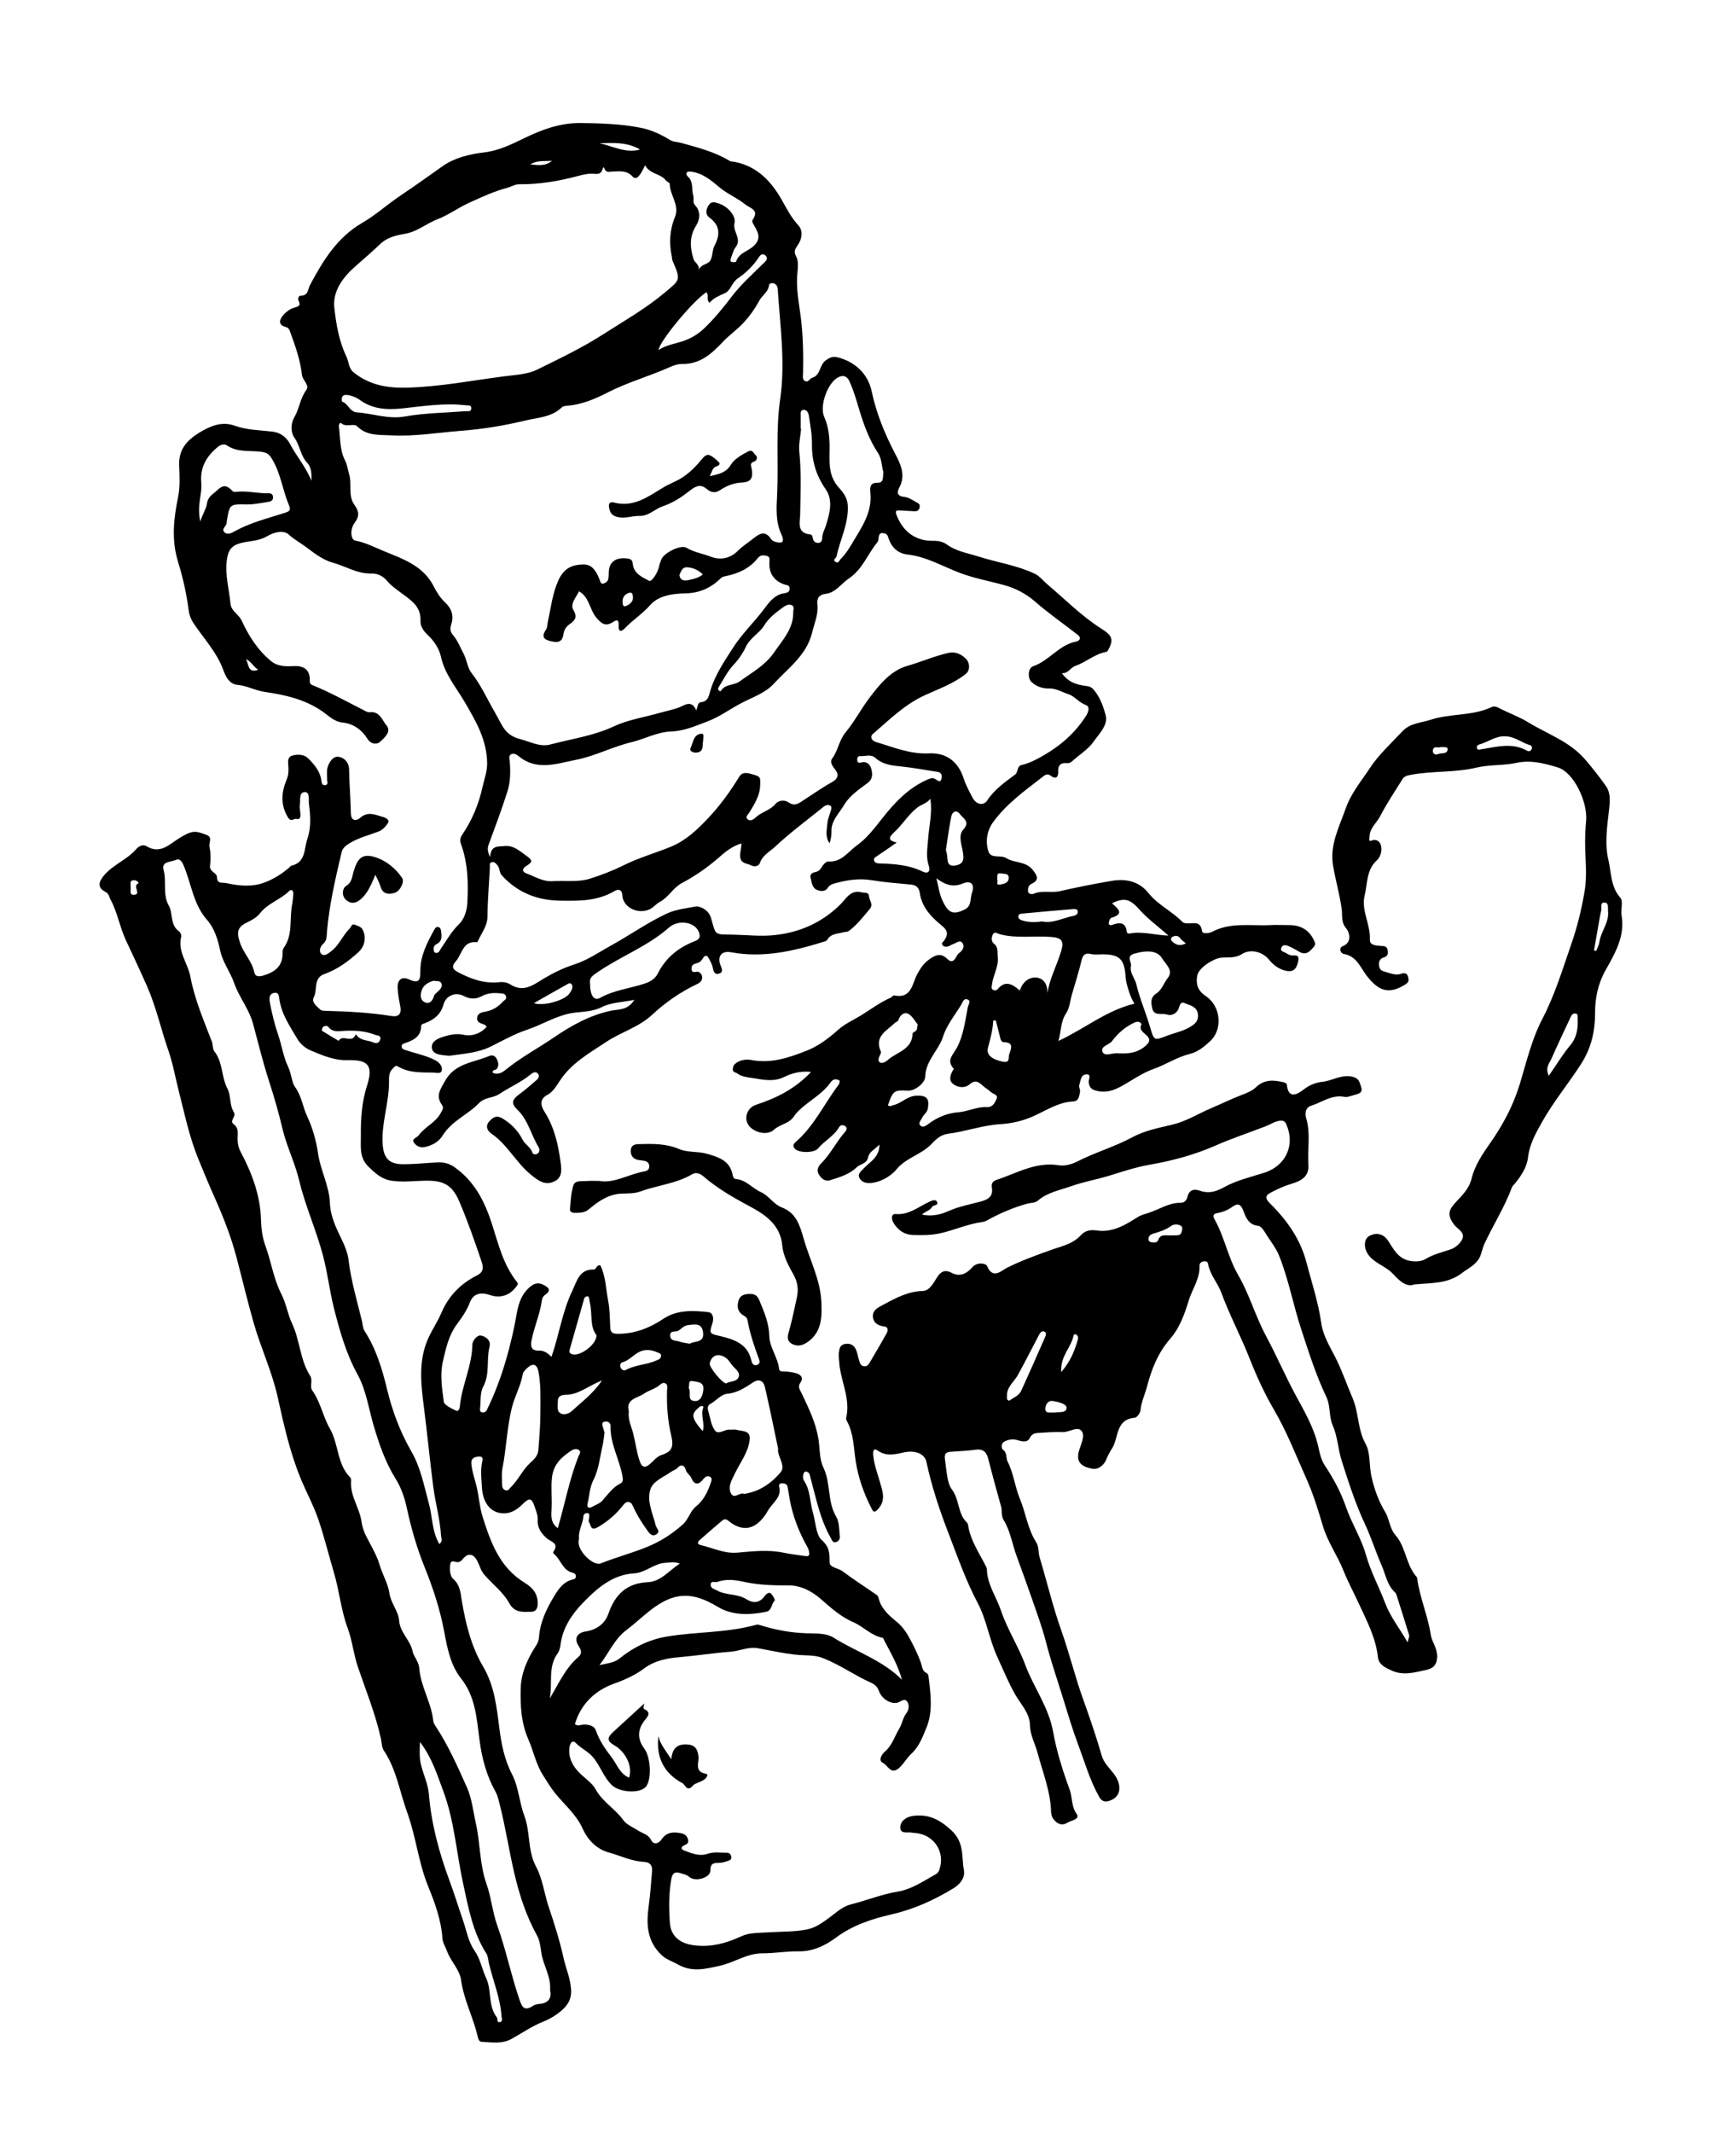 <?xml version="1.0" encoding="UTF-8"?>
<svg id="Layer_1" data-name="Layer 1" xmlns="http://www.w3.org/2000/svg" width="859.81" height="1056" viewBox="0 0 859.81 1056">
  <path d="m154.25,238.12c.08-3.18.08-6.68-1.96-8.84-3.47-3.65-3.68-8.7-6.5-12.65-1.93-2.72-1.8-7.09-.01-10.11,2.51-4.25,2.84-9.3,5.86-13.37,1.91-2.56-1.78-4.76-2.09-7.62-.8-7.23-3.26-14.16-5.76-21.02-.47-1.29-.7-2.2-2.36-2.68-4.18-1.2-2.79-3.97-.94-6.07,1.34-1.52,3.27-2.9,5.19-3.45,2.19-.62,3.45-.96,2.19-3.5-.49-.99.14-2.48,1.01-2.45,3.87.1,3.52-3.15,4.68-5.31,6.43-12.02,13.37-23.47,25.77-30.68,6.77-3.93,12.67-9.33,19.21-13.69,7-4.67,13.8-9.59,20.67-14.42,5.89-4.14,13.25-5.96,20.59-6.82,7.21-.85,13.45-3.94,19.94-7.09,8.53-4.14,17.65-7.53,27.57-7.45,10.12.08,20.25.42,30.16,2.38,4.97.99,9.9,3.24,14.22,5.92,1.95,1.21,3.69.97,5.46,1.47,8.31,2.33,16.68,4.41,24.18,8.93.8.48,1.93.39,2.91.6,10.9,2.29,17.72,9.56,22.97,18.78,2.45,4.31,4.65,8.72,8.13,12.48,2.55,2.76,1.89,6.73-.14,9.73-1.42,2.1-2.27,3.24-.77,5.99,1.06,1.95.78,5.39.53,7.65-.85,7.7.77,15.05,1.69,22.49,1.13,9.11,1.26,18.23,1.08,27.38-.03,1.4-.52,3.27,1.16,4.01,1.48.65,2.18-1.36,3.28-1.67,4.41-1.25,3.56-6.42,6.85-8.7,1.97-1.37,3.49-2.04,5.68-1.5,8.19,2.03,15.07,7.64,17.02,16.86,2.28,10.81,6.49,21.11,11.67,30.99,2.69,5.13,5.32,10.55,2.01,16.67-1.26,2.33-1.16,4.29,2.59,4.63,2.26.21,4.41,1.88,6.55,3,1.01.53,1.19,1.52.83,2.59-.38,1.12-1.28,1.53-2.33,1.49-2.33-.07-4.65-.3-6.98-.38-1.79-.06-3.08-.36-1.9,2.59,3.21,8.02,9.46,12.63,18.13,12.43,2.4-.06,4.8.46,6.62,1.79,4.71,3.44,10.27,4.25,15.59,5.95,9.31,2.98,19.14,4.34,28.02,8.57,2.41,1.15,4.21,3.54,6.32,5.33,8.69,7.34,16.81,15.57,26.32,21.64,4.91,3.14,6.75,4.9,4.1,9.98-.39.75-.63,1.59-1.56,1.76-5.6,1.08-9.87,5.08-15.04,6.87-2.64.91-3.54,3.89-6.74,3.61,3.21,4.59,7.57,5.83,12.21,6.37,1.41.16,2.43.57,3.4,1.66,3.28,3.71,4.95,8.53,6.09,12.89,1.26,4.79-3.25,9.07-5.96,12.94-2.6,3.73-6.8,6.34-10.3,9.45-.87.77-1.64,1.38-3.04,1.24-2.68-.26-4.34.82-4.21,3.96.12,2.86-.99,4.36-3.85,2.18-1.69-1.29-3.07.02-4.03.77-8.76,6.8-17.89,13.31-24.44,22.42-2.97,4.12-3.81,9.42-2.27,14.29,1.25,3.95,6.03,1.61,8.79,3.36,4.11,2.59,9.81,1.45,13.24,5.93,2.12,2.77,3.47,4.95-.66,6.83-1.7.77-1.82,2.47-1.72,3.73.1,1.3,1.86,1.6,2.87,1.16,4.14-1.79,8.53-.28,12.77-1.24,8.6-1.94,17.25-3.68,25.94-5.14,6.95-1.17,13.48.3,18.04,6.02,4.74,5.95,11.74,9.06,16.92,14.4.49.5,1.53.61,2.33.65,3.04.12,6.6-1.41,7.33,3.87.21,1.5,3.63,1,5,.28,9.26-4.87,19.24-2.79,28.94-3.31,2.98-.16,5.99.04,8.98.01,6.27-.06,10.46,2.72,12.79,8.19.85,2-.59,2.72-1.48,3.77-1.53,1.81-3.4,2.66-5.72,1.44-1.89-1-3.7-2.18-5.66-3-1.16-.49-2.82-.88-3.54.66-.89,1.88,1,2.07,2.07,2.66.85.47,1.71,1.1,2.62,1.24,1.81.29,4.39-.77,3.63,2.86-.67,3.17-1.89,5.54-5.71,4.87-3.59-.62-6.59-2.91-8.61-5.39-3.89-4.76-9.91-5.32-13.47-3.02-3.47,2.25-7,1.53-10.46,1.85-3.39.31-10.96,4.76-11.75,8.77-.75,3.81-.09,7.39,4.1,10.15,7.51,4.95,8.78,16.48,2.15,22.51-2.64,2.4-5.75,5.21-10.14,6.27-6.15,1.49-11.7,5.26-17.75,7.38-5.56,1.95-10.28,5.39-15.27,8.18-4.58,2.55-8.38,3.92-13.5,2.49-2.56-.72-3.07-2.04-3.37-4.1-.2-1.39,1.63-3.93-1.12-3.89-2.83.04-2.88,3.24-3.56,5.31-.32.97.58,2.31.37,3.37-.4,2-.54,4.59-3.37,4.72-7.63.36-13.83,4.8-20.46,7.63-5.21,2.23-10.47,3.3-15.72,3.63-8.88.56-17.17,3.66-25.85,4.74-3.63.45-6.29,3.05-8,4.91-5.02,5.43-12.61,6.79-17.47,12.7-2.3,2.81-6.68,5.78-11.35,6.59-2.69.46-5.28.32-6.74-1.83-1.65-2.43.52-3.8,2.24-5.61,2.86-3,7.35-5.17,7.39-11.41-2.43,2.52-5.09,3.56-5.66,6.41-.62,3.17-3.94,3.15-5.77,4.95-3.41,3.36-8.38,4.85-13.03,6.3-2.56.8-4.52-.98-5.69-3.09-1.11-2-.08-3.93,1.37-5.36,4.69-4.65,7.46-10.73,11.85-15.6.74-.82,1.06-1.81.13-2.6-1.03-.87-2.54-.78-3.12.26-2.53,4.54-7.31,6.78-10.48,10.65-1.87,2.28-9.43,2.34-11.41.22-1.24-1.32-1.02-2.26.53-3.61,8.64-7.55,13.57-17.95,20.23-27.04.61-.83,1.61-1.77,1.26-3.21-1.63-.92-3.19-.78-4.3.81-3.32,4.75-8.15,7.73-12.57,11.24-2.01,1.6-4.42,3.73-5.52,5.47-2.53,4.01-7.01,4.01-9.99,6.8-3.11,2.9-8.99,1.74-11.96-1.34-3.45-3.57-1.79-9.38,3.05-10.97,9.92-3.25,19.12-7.73,27.21-16.23-5.28-.66-9.84.77-13.25,2.45-5.3,2.61-10.45,1.39-15.18.63-2.3-.37-5.7-.5-8.07-2.32-.84-.64-2.33-.43-2.27-2.15.06-1.46.56-2.32,1.85-3.17,2.43-1.62,5.05-1.79,7.65-1.31,9.74,1.8,18.74-1.35,27.38-4.78,5.56-2.21,10.69-6.11,15.22-10.15,3.5-3.13,7.7-4.9,11.5-7.26,4.79-2.99,9.42-6.43,14.65-8.75.58-.26,1.13-1.17,1.55-1.09,8.92,1.88,9-5.99,11.66-10.74,1.62-2.89,3.19-5.24,6.09-7.28,3.5-2.46,5.91-2.83,8.88.13,1.57,1.57,2.89,1.16,3.95-.69.49-.85.97-1.84,1.73-2.4,1.68-1.24,2.76-3.07,1.81-4.68-1.3-2.2-3.22-.19-4.83.28-.93.27-1.74,1.03-2.67,1.21-.93.19-2.08.1-2.65-.89-.54-.93.41-1.33.85-1.99,1.88-2.83,2.33-4.72-1.22-7.59-4.97-4.02-9.76-8.97-10.77-15.97-.4-2.74-1.74-4-4.46-4.26-6.43-.61-12.9-1.08-19.27-2.14-6-1-11.68-.22-17.45,1.31-1.84.49-3.38.79-4.5,2.56-1.14,1.8-3.27,1.61-4.91,1.06-2.8-.94-2.93-3.81-3.51-6.16-.48-1.93,1.01-2.55,2.61-2.89,1.36-.3,2.17-1.11,2.91-2.4.68-1.2,2.22-2.85,3.26-2.77,6.55.49,9.67-4.74,14.05-7.88,4.95-3.55,8.65-8.35,12.32-13.04,6.43-8.2,13.33-15.61,23.15-19.8,1.4-.6,2.45-.75,3.68.05,1.1.71,2.37,1.94,2.88-.47.35-1.66-.11-2.94-2.1-3.23-5.78-.86-11.53-1.99-17.34-2.59-4.81-.5-9.5-.85-13.34-4.31-2.26-2.04-5.09-.69-7.65-.88-.95-.07-1.35.82-1.34,1.75.02,1.27.59,1.81,1.89,1.42,2.62-.78,4.37.76,4.98,2.82.73,2.46,1.04,5.2-1.61,7.21-4.33,3.29-9.14,6.43-11.82,11.07-2.35,4.05-6.33,7.54-6.2,12.9.05,1.96-.24,3.92-.93,5.93-2.32-3.08-1.35-6.63-1.06-9.98.16-1.94,1.01-3.82,1.56-5.72.32-1.1.94-2.41-.46-3.04-1.08-.49-2.21.06-3.18.85-8,6.5-16.37,12.61-23.86,19.65-2.55,2.39-6.14,4.18-7.48,7.96-.71,2-3.06,1.96-4.3,1.29-1.96-1.07-5.11-.73-5.5-4.17-.23-2.04.55-3.9.63-6.72-4.64,1.34-8.14,4.31-11.03,6.84-5.73,5.03-11.86,9.27-18.48,12.79-4.38,2.33-6.52,6.97-10.83,9.26-1.83.97-3.21,2.82-5.07,3.69-6.02,2.82-13.3-1.12-13.55-6.74-.13-3.03-1.97-3.42-3.98-2.23-8.48,5.03-17.73,4.89-27.11,4.72-11.34-.21-20.91-4.07-28.62-12.51-1.36-1.49-.93-3.49-2.14-4.94-.78-.93-1.44-1.89-2.81-1.6-1.4.3-.93,1.42-.97,2.37-.4,8.15-1.13,16.3-1.18,24.45-.03,4.81-2.96,8.14-4.66,12.1-.12.29-.44.75-.61.73-7.01-.85-7.27,5.83-10.34,9.32-1.81,2.05-2.47,3.71,1.08,5.55,6.55,3.39,13.07,5.75,20.58,4.87,1.72-.2,3.86.22,5.3,1.15,6.66,4.25,11.61,0,16.78-3.07,4.7-2.79,9.61-5.16,14.79-6.82,6.62-2.13,12.21-6.07,18.2-9.36,9.35-5.14,18.05-11.37,27.76-15.89,4.52-2.1,9.51-2.5,14.22-3.46,1.74-.35,6.37,1.44,7.58,5.62,2.58,8.91,1.38,8.14,10.98,8.32,6.8.13,13.58.96,20.39.24,12.57-1.32,23.41-6.1,32.58-15.05,2.85-2.79,5.14-7.66,10.77-6.13,1.37.37,3.42-.25,3.53,1.82.11,2.15,2.39,4.09.31,6.52-3.25,3.83-6.27,7.86-10.38,10.83-.71.52-1.88.36-2.81.63-2.78.8-6.02.56-7.76,3.69-.32.58-1.36.85-2.13,1.08-14.82,4.56-29.76,8.01-45.44,5.09-4.74-.88-6.98,1.87-5.34,6.35.6,1.63,1.6,3.44-.61,4.17-2.44.81-2.87-1.19-3.26-3.16-.28-1.43-1.11-2.76-1.77-4.1-.93-1.89-1.96-2.14-3.15-.15-.41.68-.97,1.4-1.64,1.78-1.47.86-3.88.55-3.9,3.13-.03,3.05,2.54,1.05,3.73,1.8.94.6,1.44,1.33,1.53,2.38.16,1.81-1.12,2.88-2.4,3.49-8.21,3.88-15.77,9.09-22.22,15.12-6.81,6.36-15.47,8.64-22.83,13.52-8.5,5.64-17.49,10.6-23.22,19.56-1.58,2.47-3.39,5.33-5.83,6.6-4.95,2.57-2.89,6.35-1.39,8.75,4.73,7.57,6.59,15.93,7.75,24.47.49,3.57,1.19,7.98-3.47,9.9-4.46,1.84-7.6-.63-10.99-3.33-7.48-5.97-11.71-15-19.72-20.47-2.08-1.42-3.34-3.78-.9-6.35,2.08-2.18,3.79-2.86,6.8-.92,4.14,2.66,7.26,5.84,9.47,10.21,1.2,2.38,4.01,3.65,4.89,6.47.28.9,1.7,1.09,2.6.39,1.11-.86.96-2.32.41-3.22-3.72-6.05-5.11-13.38-10.52-18.52-3.16-3-2.61-5.01,1.06-7.64,3.03-2.17,5.81-4.7,8.66-7.13.99-.84,1.27-2.22.49-3.08-1.11-1.22-2.54-.42-3.56.42-4.75,3.95-10.48,6.33-15.56,9.73-3.11,2.08-7.1,1.44-10.14,4.59-5.55,5.74-13.52,8.74-17.97,16.05-1.78,2.92-5.16,4.91-8.98,5.64-2.43.46-4.18-.82-5.16-2.22-1.34-1.93,1.44-2.39,2.3-3.59,3.06-4.28,8.42-6.25,10.97-11.1.74-1.41,1.68-2.49.58-4-3.32-4.56-.62-7.97,1.63-11.99,4.84-8.66,14.04-8.93,21.68-12.18,1.27-.54,2.84-.51,3.77,1.32.91,1.79,1.28,3.4.05,5.08-.52.71-2.14.17-2.03,1.79,2.48,1.35,4.83-.07,6.38-1.34,7.5-6.11,16.1-10.69,24.01-16.09,8.39-5.73,17.82-11.07,28.47-13.25,3.37-.69,8.07-.03,11.31-5.33-6.1,1.24-11.54,1.3-15.9,3.51-4.56,2.31-9.21,2.27-13.78,2.85-8.52,1.09-15.53,5.81-23.37,8.41-6.26,2.08-11.97,5.31-17.72,8.19-6.64,3.33-13.49,3.66-20.4,4.67-.65.1-1.33,0-1.99-.07-2.78-.33-6.43-.49-7.04-3.43-.78-3.79,3.68-5.29,5.96-5.97,2.83-.84,6.07-1.67,9.65-.87,3.99.9,8.37-.46,11.47-3.96-.43-.48-.6-.82-.87-.94-1.73-.81-4.24-.94-3.8-3.75.35-2.28,2.52-2.46,4.23-2.82,3.34-.7,6.07-2.24,8.34-4.81.74-.84,2.1-1.21,1.7-2.67-.47-1.71-2.1-1.45-3.3-1.59-3.02-.35-6.09.01-8.74,1.44-3.13,1.68-5.89,1.43-8.94-.12-4.1-2.1-8.78-.21-10.01,4.28-1.37,5.03-4.88,7.58-9.33,9.26-.82.31-1.69.42-1.71,1.4-.13,5.41-4.07,7.07-8.25,8.49-.87.3-1.51.66-1.4,1.69.14,1.27,1.17,1.42,2.12,1.74,4.75,1.6,9.68,2.52,14.25,4.82,2.27,1.15,3.66,2.87,3.54,4.8-.15,2.36-2.72,1.47-4.28,1.44-5.98-.09-12.05.25-17.51-3.04-1.23-.74-1.87.39-2.73,1.27-1.88,1.95-1.67,4.35-1.67,6.56,0,10.32-3.81,20.21-3.15,30.6.44,6.85,3.07,9.94,9.96,9.98,5.77.04,11.54-.65,17.32-.9,2.96-.13,5.63.5,8.24,2.32,9.99,7,15.03,17.02,18.65,28.28,3.17,9.87,5.6,20.17,12.31,28.53.92,1.15.29,1.51-.33,2.38-3.07,4.26-7.79,5.94-13.08,4.12-4.41-1.52-8.19-.75-9.84,3.63-1.51,4.01-4,7.56-6.34,10.7-4.31,5.76-5.64,12.44-7.1,18.77-1.43,6.23-.41,13.19.49,19.7.24,1.77,3.78,3.34,6.08,4.46,1.19.58,1.76-.95,1.88-2.25,1-10.34,6.02-19.85,6.19-30.41.04-2.17,2.5-4.78,4.05-4.55,2.32.34,5.3,2.21,4.45,5.56-1.65,6.49.31,13.41-3.14,19.81-1.61,2.98-1.15,7.09-1.53,10.7-.08.73-.2,1.77.96,1.97,1.07.19,1.86-.12,2.4-1.22,6.52-13.22,10.6-27.12,13.65-41.57,1.3-6.2,1.57-13.51,6.86-18.54,2.09-1.98,4.18-3.37,7.28-1.89,2.96,1.41,4.28,2.82.93,5.16-1.1.77-1.41,2-1.55,3.01-.95,6.78-3.87,13.03-5.11,19.72-.53,2.87.15,4.97,3.76,4.77,2.44-.13,4.32,1.27,6.18,3.07,3.85-11.09,5.39-22.5,10.33-32.72,2.16-4.48,3.37-10.67,10.51-10.49,1.51.04,1.29-2.44,3.37-2.05,2.65,5.4,2.72,11.59,3.86,17.49.83,4.34.84,8.86,1.03,13.31.12,2.84,1.8,3.09,4.04,3.08,8.28-.07,15.47-2.87,22.36-7.48,6.64-4.44,14.55-4.09,22.11-3.26,2.42.27,2.93,3.04,2.05,5.68-1.74,5.22-1.14,4.97,4.12,6.24,6.38,1.54,13.07,3.6,15.05,11.43.34,1.35.73,3.33,2.77,2.84,2.23-.54,1.33-2.52.88-3.73-2.27-6.06-4.25-12.2-5.42-18.58-.32-1.76-2.03-2.07-3.09-3.05-2.01-1.86-1.98-4.09-1.36-6.44.66-2.5,2.57-3.23,4.93-3.37,2.52-.16,4.23.28,5.39,3.09,2.36,5.73,4.79,11.22,4.94,17.7.13,5.63,4.18,10.49,4.85,16.21.19,1.62,1.49,1.28,2.69,1.35,1.97.11,3.99.35,5.87.92,2.17.65,3.68,2.21,2.08,4.48-1.6,2.27-.42,3.39.58,5.51,3.38,7.12,6.89,14.28,8.22,22.19.81,4.85.46,10.23,2.51,14.47,3.76,7.8,1.85,16.81,6.37,24.38,1.57,2.64,1.38,6.38,1.78,9.64.17,1.42-.7,2.67-2.18,2.93-1.46.27-1.71-1.07-2.3-2.09-5.29-9.2-7.25-19.51-10-29.56-.35-1.29-.31-2.68-1.84-3.24-.78-.28-1.38.15-1.6.77-.45,1.28-.5,2.67.27,3.84,3.1,4.69,2.77,10.32,4.26,15.44,1.36,4.68,1.6,11.23,4.29,13.63,4.15,3.71,3.96,6.79,4.03,11.26.04,2.52,4.28,2.73,6.44,4.35,5.52,4.13,11.35,7.84,17,11.8.56.4.79,1.39,1.01,2.15,1.44,4.96,5.11,8.02,8.9,11.16,2.23,1.85,4.16,4.29,5.58,6.82,2.45,4.38,4.72,8.94,6.39,13.66.66,1.87.5,3.79,2.69,4.74.49.21.91,1.06.98,1.66,1.01,8.49,2.28,17.35-.96,25.24-1.82,4.44-3.63,9.54-7.71,13.27-2.03,1.86-3.48,4.6-5.72,6.7-4.29,3.99-5.81-1.35-8.22-2.38-2.08-.89-1.13-3.75,1.09-5.64,3.51-2.99,4.78-7.59,7.1-11.45,1.42-2.35,1.7-5.22,3.48-7.53,1.17-1.52,1.61-3.93.4-5.66-1.29-1.86-2.88-.28-4.37.34-3.08,1.28-8.09-1.37-9.58-5.45-.82-2.26-1.99-3.37-4.14-4.34-8.03-3.61-15.24-8.8-23.53-12.07-3.16-1.24-6.08-1.35-9.11-1.44-7.86-.24-15.46-2.11-23.12-3.48-4.89-.88-9.17,1.4-13.83,1.74-8.45.62-16.86,1.97-25.35,2.7-5.76.49-11.92,1.56-17.22,5.51-4.31,3.22-9.36,5.58-14.69,7.47-9.57,3.38-16.61,9.99-19.66,20.1,1.28,1.2,2.58.43,3.86.3,2.67-.26,5.71.51,6.49,2.76,1.74,5.08,4.7,9.35,7.85,13.43,2.65,3.44,4.03,8.17,8.68,10.07,1.93-6.59-2.58-13.3-7.23-15.96-3.62-2.07-3.97-3.65-.72-6.65,4.86-4.49,9.77-8.94,15.36-14.06.33.05-1.09,2.22.26,2.83,3.05,1.39,1.79,3.32.39,4.98q-6.01,7.13-.55,14.48c3.06,4.11,3.69,14.4,1.12,18.38-2.65,4.11-13.19,3.39-17.06-.21-4.33-4.04-5.81-9.71-9.59-14.06-2.48-2.85-5.83-4.24-8.38-6.88-1.93-2-3.03.61-3.23,2.47-.47,4.41,1.31,8.19,4.12,11.35,2.83,3.18,6.94,5.53,8.91,9.11,3.45,6.26,9.73,9.64,13.73,15.27,1.6,2.25,4.74,3.42,7.19,5.05,2.25,1.49,5.07,1.83,6.58,4.81,1.24,2.45,3.66,1.82,5.18-.42,2.46-3.63,5.9-3.76,9.69-2.99,1.82.37,2.93,1.29,3.39,3.16.44,1.82-.66,2.22-1.95,2.85-1.78.86-1.61,1.93.18,2.59,3.72,1.37,7.44,2.99,11.54,1.55,3.09-1.08,6.26-.44,9.39-.51,1.4-.03,2.14.92,2.28,2.17.14,1.24-.93,1.66-1.88,1.94-1.26.38-2.55.88-3.84.9-2.65.05-4.66-.16-4.66,3.83,0,3.54-7.4,5.76-10.44,3.15-1.42-1.22-2.97-1.41-4.43-1.88-2.12-.67-3.85-.56-4.44,2.74-1.32,7.28-1.27,14.55-.76,21.8.48,6.77,5.08,10.29,11.97,11.17,8.51,1.08,16.03-1.03,23.69-4.57,3.86-1.78,8.73-1.53,13.17-1.84,6.3-.44,12.63-.18,18.89-1.39,4.51-.87,7.87-3.39,11.47-6.04,3.22-2.37,6.34-5.37,10.38-6.38,7.84-1.96,15.34-5.05,23.39-6.38,7.01-1.16,12.88-5.35,19-8.73.65-.36,1.21-1.18,1.47-1.91,3.14-8.87-2.5-17.55-11.9-18.36-.5-.04-1.01-.03-1.49-.14-2.21-.5-5.98.9-5.92-2.68.05-3.16,3.09-5.21,6.28-5.63,7.38-.96,12.66,1.41,18.71,6.84,6.93,6.22,5.25,13.08,6.51,19.88.79,4.27-2.3,7.39-5.39,9.26-9.55,5.77-19.53,10.31-30.68,12.84-9.58,2.17-19.11,5.34-27.47,11.56-5.1,3.79-11.33,6.82-18.36,6.67-5.98-.13-11.89,1-17.91.97-7.52-.04-13.95,4.59-21.11,6.17-6.86,1.51-13.75,3.36-20.75-.67-2.63-1.51-5.58-2.33-7.96-4.55-7.31-6.81-7.74-15.25-6.48-24.32.8-5.73,1.19-11.53,1.67-17.3.23-2.78-1-4.43-3.95-4.58-6.21-.32-11.76-3.1-17.63-4.71-6.21-1.71-10.53-6.67-12.74-11.63-3.2-7.19-8.96-11.82-13.59-17.53-2.36-2.91-4.2-6.06-6.16-9.13-3.45-5.4-4.65-11.87-7.2-17.65-3.58-8.13-3.97-16.42-3.81-24.92.16-8.13,3.52-15.21,7.85-21.85.9-1.38,1.17-2.79,1.27-4.17.55-7.03,3.52-13.26,6.96-19.08,2.11-3.58,4.55-7.61,9.14-8.98.96-.29,2.03-.22,2.13-1.58.1-1.31-.9-1.75-1.83-1.99-4.92-1.28-5.65-6.63-9.12-9.3-.21-.16-.39-.74-.27-.89,3.35-4.49-1.38-5.06-3.36-6.91-2.64-2.45-4.59-5.14-4.34-9.02.15-2.34-.85-4.49-1.58-6.7-1.3-3.92-2.52-4.38-5.61-1.31-2.43,2.41-5.03,4.41-8.45,4.73-6.78.64-11.48-4.23-11.97-12.72-.23-3.94-.69-7.93-.04-11.92.19-1.17,1.19-3.46-1.32-3.41-1.92.04-4.11.72-3.88,3.5.34,4.06,1.79,7.89,2.69,11.74,1.09,4.7,1.39,9.83,2.86,14.48,4.01,12.72,8.4,25.16,20.9,32.8,3,1.84,6.42,4.62,6.43,10.18,0,3.95-2.2,4.15-3.63,4.17-3.89.04-7.83.58-10.5-4.31-2.95-5.39-8.22-9.27-12.28-14.01-1.88-2.19-2.35-4.61-3.53-6.86-1.93-3.68-4.6-4.16-7.27-.85-.55.69-1.03,1.09-1.86,1.38-1.42.49-3.8-1.51-4.21.92-.43,2.57-.3,5.99,1.56,7.6,3.35,2.91,3.54,7.23,4.07,10.41,1.93,11.5,4.7,22.82,10.53,32.7,5.68,9.62,6.74,19.94,8.07,30.31,1.04,8.11,2.49,15.77,6.34,23.17,3.27,6.3,3.58,13.91,6.06,20.48,3.11,8.24,1.48,17.14,5.89,25.35,3.15,5.87,4.02,13.36,6.27,20.03,2.77,8.23,5.39,16.45,7.27,25.01,1.13,5.14,3.4,10.06,3.74,15.73.31,5.17-2.17,8.3-5.45,10.92-2.4,1.92-5.09,3.62-8.22,4.84-5.59,2.18-10.63,5.75-15.95,8.66-4.66,2.55-9.72,1.59-14.66,1.39-1.27-.05-1.71-1.43-1.97-2.59-2.15-9.45-6.88-18.12-8.21-27.85-.75-5.45-5.14-9.34-6.99-14.46-.74-2.05-2.12-4.07-2.27-6.32-.6-9.03-3.76-17.64-7.03-25.64-4.9-11.99-6.07-24.78-10.43-36.71-3.73-10.22-5.29-21.26-11.53-30.58-1.12-1.67-1.07-4.12-1.54-6.21-2.69-12.09-7.39-23.58-11.35-35.25-2.16-6.36-2.78-13.06-5.02-19.07-3.37-9.04-4.14-18.54-6.86-27.66-2.63-8.79-4.79-17.79-7.78-26.48-2.42-7.03-6.08-13.63-8.88-20.54-5.24-12.92-8.21-26.43-11.23-40.03-2.75-12.36-8.29-24.08-11.79-36.31-3.09-10.81-5.69-21.8-8.56-32.67-2.65-10.04-6.48-19.87-10.78-29.5-2.85-6.36-5.56-12.89-8.21-19.39-4.39-10.79-6.71-22.13-9.59-33.36-1.71-6.67-2.88-13.55-5.13-20.01-3.67-10.56-6.06-21.58-10.54-31.78-3.38-7.7-7.01-15.34-10.57-22.98-3.06-6.57-4.17-13.9-7.7-20.33-.68-1.24-.62-2.63-2.31-3.48-4.21-2.11-3.59-5.06-.45-8.59,4.55-5.12,11.13-7.45,15.48-12.49,1.67-1.94,3.69-2.51,5.17-1.61,7.06,4.3,11.56-1.17,16.58-4.12,1.87-1.1,3.68-2.22,5.75-2.76,2.54-.67,4.9.42,7.25,1.23,3.45,1.18,1.28,3.84,1.67,5.87.61,3.16.7,6.29.27,9.41-.42,3.04,3.35,3.56,3.41,5.52.12,3.89,2.6,2.68,4.68,3.15,6.45,1.45,12.91,2.02,19.15-.39,4.59-1.77,8.81-4.41,12.49-7.78.12-.11.18-.35.3-.38,7.55-1.57,6.46-8.4,8.22-13.49,1.95-5.67,1.47-11.53.73-17.25-.25-1.93.67-5.88-2.13-5.74-3,.15-1.94,4.03-2.37,6.32-.27,1.42.23,2.96.28,4.45.04,1.34.06,3.01-1.98,2.48-1.37-.35-2.65,1.96-4.35-1.01-3.68-6.42-3.02-12.31-.43-18.57.84-2.02.94-4.2.8-6.38-.14-2.14-.66-4.75,2.1-5.43,2.71-.67,5.75-.61,7.89,1.59,2.95,3.04,5.77,6.27,6.35,10.77.15,1.13.35,2.6,1.95,2.33,1.75-.3.88-1.8.9-2.86.03-1.99-.3-4.1.24-5.95.8-2.75,2.78-5.73,5.67-5.2,2.46.45,4.92,2.61,4.98,6.21.12,7.26.74,14.52.89,21.78.09,4.17,2.97,3.65,4.55,2.23,3.97-3.57,7.77-1.38,11.59-.4.93.24,3.11,1.38,2.36,2.67-1.05,1.81-2.8,3.7-4.69,4.43-4.83,1.86-9.85,3.04-14.41,5.81-2.04,1.24-3.53,2.48-4.01,4.51-3.03,12.93-6.07,25.87-7.23,39.15-.2,2.26.13,4.48-2.04,6.33-1.23,1.04-2.18,3.62-.67,4.9,1.56,1.33,3.48-.41,4.86-1.45,3.91-2.95,5.59-7.78,9.07-11.16.87-.85.88-2.68,2.78-1.84,1.46.64,3.01.84,3.85,2.74,1.89,4.23.37,8.37-2.21,10.71-4.92,4.47-10.39,8.6-16.88,10.87-5.66,1.98-3.35,7.72-5.28,11.48-1.32,2.58,1.51,4.5,3.23,6.18.68.66,2.21.56,3.36.6,10.63.31,21.24.82,31.76,2.53,3.82.62,5.19-1.16,4.44-4.92-.58-2.93-1.12-5.9-1.28-8.88-.22-4.03,1.97-5.96,5.55-4.35,5.23,2.36,5.72.26,5.71-4.29-.02-7.49,3.42-13.98,6.94-20.37.43-.79.98-1.4,1.93-1.22.95.19,1.25,1.03,1.36,1.87.33,2.52.7,5.15-2.14,6.54-1.56.76-1.67,1.88-1.45,3.28.12.78.69,1.2,1.38,1.13,1.37-.14,1.6-1.39,2.27-2.34,2.84-4.06,5.15-8.39,8.91-11.97,2.24-2.13,3.8-6.2,4.02-9.92.59-10.11.4-20.17-3.16-29.84-.66-1.8-.21-3.14.78-4.62,4.79-7.13,8.03-14.83,9.91-23.31.88-3.95,2.35-7.72,2.32-11.89-.11-11.43-5.46-20.67-11.06-30.23-4.26-7.27-9.96-13.9-11.86-22.68-.85-3.92-3.6-7.95-6.6-10.71-2.26-2.07-3.59-4.48-3.48-6.69.35-7.44-4.71-10.38-9.65-14.08-2.39-1.79-5.07-3.64-6.96-5.95-2.14-2.6-5.06-3.67-7.63-3.59-7.07.22-12.84-3.64-19.23-5.38-4.55-1.24-8.77-4.34-12.61-7.29-2.94-2.26-6.24-3.93-9.05-6.53-2.97-2.74-7.93-.97-10.85.74-4.27,2.51-8.83,2.25-13.18,3.42-4.6,1.24-6.17,3.73-6.76,8.36-.94,7.44,1.11,14.44,1.82,21.64.37,3.76,4.07,5.15,5.56,8.4,3.47,7.58,8.04,14.77,14.7,20.13,3.25,2.62,7.41,2.52,11.43,2.33,5.04-.24,7.82,2.32,7.57,7.28-.09,1.72.95,2,1.9,2.39,8.28,3.4,16.11,7.73,24.07,11.77,1.17.59,2.5,1.56,3.63,1.41,5.04-.69,6.25,4.01,8.39,6.5,2.63,3.06-1.07,6.16-3.17,8.15-1.27,1.21-4.32,1.55-6.23-1.47-2.79-4.42-6.9-7.54-12.4-8.09-4.19-.42-7.06-3.53-10.13-5.63-8.69-5.96-18.48-8.08-28.47-9.55-4.69-.69-8.79-3.08-13.5-3.48-4.32-.37-6.06-5.01-6.95-7.41-3.35-9.03-9.87-15.71-14.95-23.45-1.14-1.74-1.9-3.93-2.17-6-1.04-8.12-2.87-16.24-5.22-23.86-3.46-11.18-2.19-21.53,0-32.39,1.01-4.98.73-10.28.51-15.42-.34-7.77,3.58-12.36,9.87-16.24,5.61-3.46,11.36-5.75,17.55-3.53,6.21,2.23,12.51,2.22,18.83,2.96,3.6.43,6.71,2.44,8.6,6.03,3.29,6.23,8.04,11.63,10.68,18.37Zm190.61,113.58c.69-2.1.79-3.96,2.17-4.09,4.01-.37,4.07-3.55,4.92-6.22,2.43-7.66,6.99-14.35,11.22-20.92,4.32-6.73,10.34-12.44,15.22-18.96,2.46-3.28,5.15-7.11,9.92-7.82,1.4-.21,2.71-.53,2.78-2.26.07-1.91-1.49-1.71-2.73-2.15-5.2-1.87-7.66-5.71-7.27-11.25.09-1.27.21-2.46-1.22-2.83-1.6-.41-3.22-.61-4.51,1.03-3.96,5.01-9.36,7.57-15.48,8.85-.94.2-2.09.37-2.71.99-4.85,4.82-10.46,7.46-17.45,7.64-6.41.16-13.42.91-17.72,5.83-3.8,4.35-8.59,7.31-12.46,11.4-1.65,1.74-3.29,2.16-3.15-1.21.09-2.12-.14-3.54-2.67-1.88-3.68,2.41-5.69,1.11-8.47-2.25-3.29-3.98-3.31-9.98-8.47-12.9-1.53,3.11-4.54,6.35-2.79,9.26,2.29,3.82.47,5.37-1.97,7.09-1.8,1.28-2.69,2.97-2.97,4.95-.65,4.45-3.47,4.06-6.65,3.29-3.74-.91-3.91-2.78-1.93-5.72.69-1.02.58-2.57.87-3.86,1.53-6.82,2.18-13.64,5.18-20.35,2.84-6.37,7.09-7.84,12.47-7.96,4.51-.1,6.54,3.83,8.03,7.66.35.91.59,2.17,1.88,1.8.86-.25,1.94-.98,2.22-1.75.44-1.2.34-2.61.39-3.94.17-4.85,3.31-7.17,8.23-6.81,2.16.16,3.46.39,3.66,2.71.43,4.89,4.85,6.71,8.09,8.44,1.25.67,4.37-4.01,5.01-7.39.21-1.13.7-2.21,1.11-3.3,1.2-3.14,9.63-7.36,12.39-5.69,3.79,2.29,8.06,2.88,12.04,4.43,5.07,1.98,9.87.62,13.34-2.84,2.37-2.36,5.05-4.04,7.58-6.05,3.14-2.51,5.96-4.38,9.06.31.77,1.16,3.38,1.79,4.94,1.51,1.27-.22.79-2.44.25-3.54-3.24-6.6-2.63-13.51-2.3-20.52.72-15.58-.77-31.26,1.49-46.78,2.64-18.13,0-36.09-1.17-54.11-.09-1.41-.41-2.67-1.86-3.23-1.06-.41-2.38-.05-2.49.93-.39,3.39-3.46,4.96-4.88,7.68-1.99,3.78-4.57,7.36-7.45,10.53-3.23,3.55-7.3,6.34-10.6,9.84-5.55,5.9-11.29,11.05-20.14,10.88-2.03-.04-4.2.73-6.11,1.58-10.22,4.54-21.04,7.53-31.05,12.69-6.21,3.21-12.85,5.92-20.06,6.45-.8.06-1.82.22-2.33.73-4.94,4.94-12.01,5.07-17.93,6.51-10.42,2.52-21.18,4.3-32.02,5.13-11.58.89-23.11,2.89-34.76,2.23-5.73-.33-11.78.41-16.63-4.45-1.72-1.73-5.47.73-7.95-1.59-.56-.52-1.22.76-1.11,1.65.69,5.66.4,11.67,3,16.74,1.18,2.29,1.3,4.43,1.99,6.61,1.62,5.08-.6,10.93,2.66,15.4,2.43,3.33,2.55,5.81.12,8.98-2.3,3-2.05,8.32.35,8.77,5.07.96,9.53,3.29,14.19,5.22,9.6,3.98,19.54,7.18,24.75,17.64,1.36,2.73,3.31,5.69,5.61,7.84,3.45,3.22,4.26,6.93,2.93,10.92-.79,2.36-.27,3.79,1.07,5.36,2.24,2.63,3.37,5.85,4.97,8.79,1.75,3.21,1.97,7.11,4.01,9.71,4.9,6.25,8.04,13.53,11.99,20.24,3.22,5.46,4.31,10.49,12.04,12.51,4.99,1.3,9.94,4.05,14.93,2.72,10.49-2.81,21.33-4.22,31.42-8.94,7.15-3.35,15.3-4.58,23-6.77,3.32-.94,6.68-1.55,9.96-2.87,2.02-.81,5.82-3.8,7.99,1.71Zm-102.15,72.55c.48-5.79,3.64-5.1,6.8-5.44,4.78-.52,7.42,2.14,10.92,4.61,3.44,2.44,3.58,3.14.32,5.18-1.96,1.22-2.59,2.79.05,3.77,4.21,1.56,8.11,4.14,12.95,3.82,6.12-.41,12.62.59,18.28-1.19,5.74-1.8,11.55-4.04,17.13-6.81,7.35-3.66,15.44-5.91,23.13-9.07,7.5-3.08,12.96-8.4,18.04-13.7,5.95-6.21,11.2-13.38,15.77-20.89,1.91-3.14,5.08-1.59,8.03-.81,2.91.77,2.38,2.5,2.38,4.52,0,5.37-2.73,9.64-5.37,13.96-.65,1.06-2.25,2.2-.81,3.39,1.31,1.09,2.84.08,3.94-.95,2.91-2.74,7.14-3.47,9.8-6.67,1.73-2.08,4.68-2.02,6.42-.82,3.24,2.25,5.27.38,7.62-1.12,4.64-2.98,9.14-6.21,13.96-8.87,3.27-1.81,3.38-4.03,1.48-6.37-1.43-1.75-2.59-3.73-1.4-5.32,2.96-3.95,3.39-9.01,6.63-12.92,4.3-5.19,7.49-11.28,11.54-16.7,5.08-6.79,10.79-13.86,18.89-16.18,6.81-1.95,13.34-4.81,20.28-6.43,4.04-.95,6.76.82,8.92,2.87,1.81,1.72,2.32,5.57-.05,7.47-5.98,4.78-13.38,7.41-20.19,10.51-10.22,4.66-17.71,12.23-25.84,19.22-1.68,1.45-.53,3.4,1.65,4.04,8.53,2.52,16.72,6.05,26.06,5.58,8.44-.43,14.46,3.85,17.2,12.3,1.08,3.34,2.79,6.5,4.44,9.62,1.81,3.44,5.37,4.27,7.33,1.29,3.6-5.44,8.72-8.96,13.74-12.72,1.58-1.19.85-4.19,3.23-4.73,4.02-.92,7.48-2.8,11.04-4.85,8.54-4.94,15.65-11.26,20.93-19.57,1.04-1.64,2.1-4.45-.15-5.27-3.43-1.25-5.71-4.45-8.57-5.35-3.11-.98-6.08-2.96-9.79-2.86-2.93.08-6.2-.9-8.57-3.2-2.02-1.96-1.74-6.9.8-7.77,7.94-2.71,12.83-10.6,21.36-12.25,1.61-.31,2.69-1.8.83-3.26-7.09-5.55-14.55-10.67-21.31-16.6-4.39-3.85-9.78-6.54-14.66-7.91-7.34-2.07-15.04-3.43-22.21-6.1-8.66-3.22-16.68-8.14-26.15-9.19-5.12-.57-8.25-3.83-9.67-8.7-.41-1.4-1.33-1.79-2.55-1.92-1.56-.16-1.96.83-2.14,2.12-.11.81-.12,1.79-.59,2.36-4.86,5.87-7.37,13.46-14.17,18-3.8,2.54-6.49,6.98-11.42,7.59-3.58.44-4.45,2.35-4.14,5.32.51,4.91-1.5,9.23-2.62,13.83-2.75,11.33-11.91,17.61-19.02,25.38-4.3,4.7-10.84,6.76-16.49,9.79-5.45,2.92-10.57,6.67-16.3,8.82-5.77,2.17-11.48,4.78-18.03,4.99-6.82.22-13.06,3.73-19.65,5.31-9.44,2.26-18.1,6.92-27.55,8.74-9.47,1.83-19.36,5.66-28.38-1.89-.9-.76-2.47-1.59-3.7-.88-1.34.78-.73,2.45-.63,3.68.39,5,.33,10.03-1.17,14.76-2.78,8.78-6.04,17.41-9.21,26.06-.61,1.66-.91,3.15.62,6.4Zm76.81-342.41c-1.05,1.92-1.67,3.41-2.61,4.67-.88,1.18-2.16,2.51-3.66.83-2.73-3.06-6.25-2.53-9.71-2.44-1.29.03-2.8.66-3.72-.61-.63-.87-.71-2.69-1.55-.15-.58,1.77-1.96,2.08-3.59,1.92-2.7-.27-5.33.22-7.89.92-9.75,2.66-19.61,4.31-29.76,4.23-1.88-.02-3.74,1.2-5.65,1.71-6.67,1.77-12.84,4.63-19.11,7.49-5.36,2.45-10.09,6-15.51,8.08-5.45,2.08-9.92,6.09-15.91,7.18-4.45.81-8.84,1.61-12.66,5.24-3.85,3.65-7.92,7.23-11.97,10.74-6.22,5.4-11.56,12.36-10.63,20.72.9,8.09,2.3,16.52,5.95,24.05,1.27,2.62,1.03,5.86,3.67,7.97,7.71,6.16,16.48,7.75,26.15,7.51,16.3-.4,32.23-3.53,48.29-5.61,5.55-.72,11.56-.94,16.4-3.33,11.02-5.42,22.15-10.72,32.56-17.39,10.4-6.67,21.14-12.75,30.69-20.77,7.64-6.42,8.01-5.97,3.68-16.04-.19-.44-.09-.99-.19-1.48-1.45-6.78-1.18-13.34,1.51-19.88,2.41-5.87-2.61-10.86-2.61-16.53,0-.49-1.39-.87-1.86-1.5-2.65-3.59-8.01-3.06-10.29-7.54Zm-47.07,903.21c.51-6.8-3.45-12.25-4.34-18.45-.42-2.92-.78-6.09-2.17-8.59-5.33-9.6-8.69-19.99-11.15-30.48-2.69-11.44-4.43-23.13-7.35-34.55-.53-2.08-1.01-4.27-2.04-6.11-4.45-7.93-6.72-16.53-7.89-25.42-1.41-10.69-1.98-21.54-9.12-30.54-5.29-6.68-6.88-15.19-8.33-22.97-2.11-11.27-5.53-21.74-9.81-32.31-3.79-9.37-6.63-19.26-8.79-29.28-1.06-4.92-2.8-9.98-5.44-14.22-5.23-8.4-8.39-17.63-11.08-26.88-2.4-8.29-3.68-17.25-7.74-24.65-5.81-10.59-8.97-21.77-11.85-33.22-2.12-8.43-3.08-17.06-5.3-25.56-3.33-12.76-8.84-24.73-11.89-37.54-2.06-8.63-6.17-16.77-8.22-25.4-1.88-7.93-4.13-15.79-6.62-23.46-3.05-9.42-5.41-19.05-7.96-28.54-2.03-7.52-6.93-13.19-9.4-20.27-1.89-5.43-5.69-10.34-6.89-16-1.18-5.59-2.88-11.12-6.43-15.13-6.96-7.84-7.82-17.97-11.65-26.94-1.01-2.37-1.97-3.72-3.99-2.83-2.36,1.04-7.17.63-5.98,4.94,1.61,5.83-.64,11.97,2.63,17.77,2.14,3.8.43,9.39,4.98,12.56.68.48,1.32,1.87,1.13,2.62-1.95,7.38,3.28,13.14,4.52,19.83,2.07,11.11,6.6,21.65,10.68,32.23.58,1.51.26,3.57,1.18,4.73,4.32,5.44,3.41,12.62,6.5,18.5,1.85,3.52.94,8.11,3.17,11.62,1.41,2.22-2.37,4.25-.17,5.89,2.75,2.04,2.03,4.68,2.03,7.23,0,2.39.46,4.59,1.58,6.69,5.59,10.5,9.67,21.41,10.02,33.54.12,4.28.68,8.75,2.15,12.74,2.91,7.91,4.05,16.4,7.92,23.95,2.4,4.67,3.15,10.04,5.28,14.52,3.99,8.42,3.93,18.07,9,25.98,1.45,2.26-.35,5.29,1.02,7.2,4.15,5.82,5.31,12.98,8.75,18.94,4.44,7.7,3.41,17.54,10.11,24.18.39.38.43,1.28.38,1.91-.53,7.26,4.24,13.15,5.19,20.08.3,2.17,1.04,4.58,2.19,6.87,2.38,4.76,5.31,9.42,6.8,14.52,1.39,4.77,4.12,9.11,4.82,13.95.72,4.94,4.45,8.83,4.78,13.4.44,6.11,5.56,9.67,6.73,15.43.49,2.39,3.05,5.12,3.27,8.19.67,9.14,5.99,17.03,6.92,26.08.1.94.56,1.77,1.14,2.64,6.3,9.54,10.93,20.02,15.56,30.36,2.43,5.43,3.1,11.97,4.45,18.01,2.19,9.82,1.77,20.02,5.25,29.83,2.34,6.59,2.9,13.78,5.36,20.65,4.21,11.75,6.74,24.1,10.76,35.98,1.15,3.39,2.13,6.85,6.85,3.65.9-.61,2.16-.86,3.29-.97,4.53-.42,6.04-2.94,5.21-6.89Zm-54.82-220.7c1.81-1.64.87-2.93.8-4.17-.47-8.24-2.81-16.18-3.86-24.32-1.69-13.14-2.96-26.32-4.64-39.47-1.5-11.72-2.9-23.56,2.66-34.98,1.91-3.92,4.31-7.54,6.03-11.58,3.54-8.31,9.58-14.48,17.67-18.52,3.38-1.69,3.15-4.09,2.13-7.09-3.35-9.86-6.75-19.68-10.85-29.27-3.29-7.72-7.07-10.45-15.65-10.5-5.94-.03-11.88.9-17.84.04-4.94-.71-8.21-3.65-11.66-7.06-4.6-4.55-3.63-9.89-3.69-15.19-.1-8.42.44-16.71,3.06-24.88,3.19-9.93.66-12.88-9.8-12.57-6.43.19-12.27-2.38-17.93-4.72-2.27-.93-5.05-2.85-6.8-5.81-3.83-6.49-8.09-12.65-9-20.38-.17-1.43-.55-2.7-2.39-2.42-1.54.23-2.32,1.29-2.38,2.76-.04.96.15,1.95.34,2.91,1.01,5.11,2.22,10.08,3.93,15.08,1.78,5.19,2.54,10.81,4.98,15.93,1.51,3.17,1.87,7.86,3.28,9.76,3.34,4.51,3.89,9.89,6.07,14.56,2.58,5.53,4.51,11.9,5.41,18.36,1.17,8.37,5.56,16.04,5.9,24.7.2,5.15,1.96,9.82,4.19,14.56,2.02,4.28,4.46,8.84,5.02,13.47,1.25,10.4,4.21,20.34,6.68,30.42.39,1.59.35,3.46,1.2,4.75,5.72,8.8,8.78,18.8,11.15,28.7,2.63,10.99,6.5,21.3,12.04,30.93,4.75,8.25,6.39,17.31,8.82,26.23,1.75,6.41,1.37,13.4,5.12,19.76Zm229.1,67.15c-1.9-6.92-5.35-12.98-8.62-19.13-.3-.57-.54-1.55-.94-1.63-5.67-1.07-9.52-5.58-14.48-7.71-6.32-2.72-11.15-7.15-16.1-11.46-4.71-4.1-10.17-6.83-16.04-6.79-7.63.05-15.14-.2-22.53-1.85-4.35-.97-8.5-1.36-12.73.12-1.12.39-3.07-.76-3.29,1.16-.24,2.03,1.7,2.28,3.17,3.1,4.53,2.51,9.99,1.47,14.49,4.32,3.05,1.93,6.55,2.16,9.1-1.64.49-.73,1.94-2.06,2.9-1.31,1.06.83,2.33,3.33,2.06,3.58-1.75,1.66-1.42,5.03-4.24,5.59-8.23,1.63-16.76,1.91-23.97-2.45-12.73-7.69-21.66-7.41-33.3,1.62-4.11,3.19-7.85,6.78-11.98,9.88-5.88,4.42-8.43,10.98-13.32,17.34,4.36-.94,7.54-1.31,9.95-3.29,6.82-5.6,14.89-9.4,23.16-10.8,14.73-2.5,29.95-1.8,44.54-5.89.59-.16,1.33,0,1.94.19,7.55,2.4,15.27,3.8,23.2,4.04,4.5.14,9.45-.17,13.17,2.17,11.15,7.01,24.13,11.08,33.86,20.83Zm-9.21-597.75c-.9-2.79-.69-6.51-2.64-9.47-4.14-6.28-6.81-13.28-8.96-20.32-1.57-5.16-2.97-10.31-5.22-15.24-1.19-2.6-3-3.07-5.18-2.13-5.48,2.36-9.78,14.28-7.32,19.74,2,4.43,2.58,9.07,2.67,13.94.13,7.21-1.2,14.61,4.52,21.01,1.89,2.12,4.27,4.84,4.49,8.81.51,9.08-3.78,16.87-5.56,25.31-.2.94-2.23,1.73-.42,2.78,1.45.84,1.74-.74,2.53-1.53,2.24-2.21,3.88-4.75,5.47-7.45,4.69-7.93,10.24-15.45,9.16-25.49-.24-2.23-.19-4.83,3.42-4.73,3.38.09,2.7-2.64,3.04-5.24Zm-150.76,527.61c-.1,1.06-.24,1.72-.2,2.38.28,4.8,7.48,11.56,11.02,10.14,7.5-2.99,15.3-5.05,22.8-8.1,6.67-2.71,12.33-6.32,17.73-11.12,3.04-2.71,3.62-6.58,6.6-8.96,3.63-2.91,5.66-6.92,7.15-11.23.42-1.22,1.22-2.77-.34-3.54-1.23-.6-2.35.15-3.3,1.38-2.23,2.88-4.37,2.8-5.86-.76-.64-1.53-2.27-2.25-2.74-4.06-.57-2.22-2.45-2.8-4.03-.95-.96,1.12-2.22,1.3-3.23,2.02-3.63,2.6-8.78,4.49-10.16,8.48-2.04,5.87,1.07,11.98,2.51,17.89.39,1.6,2.61,3.22.27,4.64-1.98,1.2-3.22-.4-4.38-2.01-2.82-3.9-5.34-7.94-7.28-12.37-.99-2.25-3.08-2.17-4.39-.47-3.45,4.47-7.37,7.98-12.37,10.97-4.36,2.62-3.73-.81-4.85-2.26-.38-.49.09-1.59.09-2.41,0-.76.38-1.85-.73-2.03-1.08-.17-2.05.53-2.13,1.63-.3,3.81-2.59,7.22-2.17,10.76Zm74.6-53.64c1.71,0,2.59-.19,3.35.03,2.78.82,7.1.1,6.6,4.86-.67,6.37-4.81,11.39-7.44,17-1.39,2.96-3.32,5.94-2.04,9.18,1.48,3.73,4.35-.1,6.52.61.29.1.67.01.99-.04,7.16-1.27,12.9-5.33,17.31-10.61,2.33-2.79-.74-6.81-1.32-10.28-.08-.48.13-1.02.03-1.49-2.14-10.18-4.2-20.38-6.55-30.51-.67-2.89-2.88-4.1-5.71-2.25-3.95,2.58-7.75,5.2-12.73,5.68-3.46.33-5.65,3.55-8.65,5.11-1.12.58-1.36,1.92-1.01,3.11,1.03,3.44,1.4,7.44,3.47,10.08,1.72,2.19,5.24-.96,7.17-.48ZM99.23,258.18c.8-3.15,2.85-6.07,3.24-8.73.57-3.91,3.01-4.72,5.18-6.83,3.39-3.29,5.27-1.85,7.7.61.35.35,1.27.25,1.9.19,5.16-.53,10.21.83,15.34.75,1.35-.02,2.39.16,2.6,1.58.24,1.6-.6,2.44-2.21,2.67-3.6.51-7.14,1.36-10.84,1.29-8.38-.17-8.39-.09-9.74,7.82-.11.65-.07,1.35-.3,1.96-.48,1.29-2.41,2.46-1,3.91,1.58,1.62,3.68.39,5.11-.4,7.79-4.31,16.37-6.42,24.73-9.1,2.52-.81,3.26-1.24,2.11-3.97-3.08-7.36-3.98-15.44-8.22-22.55-1.65-2.77-2.78-3.37-5.62-3.75-5.6-.75-11.58.42-16.74-3.11-1.41-.96-3.16-.45-4.61.73-5.64,4.6-8.88,10.26-8.17,17.77.22,2.33-.12,4.6-.48,6.91-.63,4.03-1.01,8.12.03,12.26Zm340.52,288.97c1.27.82,1.92.06,2.69-.1,4.05-.88,6.88-4.48,11.34-4.67,5.16-.21,6.61,1.27,5.77,6.33-.34,2.05-2.09,2.93-2.76,4.48-.51,1.19-2.26,2.67-.96,3.96,1.23,1.23,2.73.15,3.98-.79,4.41-3.32,9.43-5.37,14.88-5.79,4.84-.38,9.23-2.86,14.18-2.55,2.72.17,3.9-2.18,4.73-4.06.93-2.13-1.75-2.36-2.84-3.4-1.19-1.13-2.68-1.95-3.91-3.05-2.07-1.84-3.66-3.31-6.66-.73-2.32,2-5.99,1.7-8.41-.45-1.95-1.74-1.06-4.28.11-6.42.16-.29.6-.72.56-.77-3.87-4.35-.73-6.47,1.5-10.58,3.12-5.76,4.12-13.22,5.4-20.09.21-1.11,1.89-3.1-.31-3.79-1.83-.57-2.31,1.59-3.03,2.77-3.11,5.1-7.11,9.95-8.87,15.5-2.22,7.02-8.66,11.95-8.86,19.85-.09,3.44-5.28,7.25-8.53,7.07-6.94-.39-7.48,0-9.99,7.28Zm84.45-31.86c12.99-6.04,23.88-15.19,37.7-18.47-1.72-2.16-4.17-9.52-4.41-13.27-.58-8.81-3.01-11.16-11.52-11.15-1.83,0-3.72.28-5.46-.12-2.88-.66-4.13.14-4.83,3.1-1.34,5.66-3.14,11.2-4.75,16.79-.91,3.15-1.14,6.73-2.86,9.34-2.88,4.34-2.46,9.13-3.85,13.78Zm-125.45,254.97c.44-.02,1.9.35,2.04-.81.15-1.19-.32-2.63-.94-3.72-4.24-7.48-7.26-15.38-8.78-23.84-.35-1.96-.61-3.93-.98-5.89-.27-1.44-1.47-1.68-2.65-1.79-1.01-.09-1.78.69-1.56,1.47,1.52,5.51-3.27,8.12-5.4,11.89-4.21,7.43-10.8,12.69-20,5.02-.94-.79-1.92-.63-2.72.05-3.76,3.18-7.48,6.41-11.18,9.65-1.11.97-1.35,2.1.39,2.51,6.05,1.4,11.73,4.34,18.25,3.76,7.71-.68,15.45-1.56,23.19.09,3.24.69,6.55,1.03,10.33,1.6Zm-190.73,92.02c-.23,4.67-.31,7.73.45,11.03,1.17,5.04,3.54,9.69,3.97,14.98,1.22,14.74,5.08,28.85,10.22,42.74,2.37,6.4,4.41,13.05,6.65,19.52,1.73,5.01,2.61,10.57,5.7,15,2.94,4.2,3.69,9.24,5.82,13.74,2.79,5.91.75,13.53,5.26,19.34.56.72-.25,2.74,1.59,2.3,1.49-.35.77-1.96.7-3.02-.62-9.07-4.21-17.44-6.25-26.18-.37-1.61-.42-3.45-1.27-4.76-6.7-10.44-8.85-22.57-11.4-34.22-3.39-15.45-4.36-31.38-10.02-46.44-2.97-7.91-5.36-15.96-11.42-24.04Zm84.22-375.46c-.02,5.96,1.98,8.83,4.97,7.14,6.99-3.93,14.88-4.65,22.24-7.13,2.32-.78,4.97-2.18,6.34-4.91,3.9-7.77,10.21-12.92,18.24-15.99,2.65-1.01,3.08-2.39,1.92-4.96-2.04-4.52-9.87-6.01-14.72-1.74-10.57,9.29-23.83,14.14-35.26,22.01-2.51,1.73-4.22,2.77-3.73,5.58Zm53.81-353.13c1.11-3.04,4.55-2.65,5.78-4.77,1.23-2.13.92-5.02,1.9-6.93,2.94-5.71,3.16-10.23-2.46-14.38-2.22-1.64-1.53-4.36-.08-6.3,1.4-1.88,3.17-1.17,5.29-.4,4.61,1.67,8.03,6.48,7.36,9.21-1.09,4.42,3.3,7.67.96,11.57-.42.7-1,1.33-1.31,2.07-.57,1.35-1.04,2.75-1.48,4.16-.19.61-.44,1.5.31,1.74.7.23,2.18.13,2.26-.14,1.16-3.97,5.25-4.99,7.88-7.06,4.68-3.69,3.39-6.87,1.2-10.59-.63-1.07-1.46-2.25-.84-3.15,3.41-4.9-1.34-5.61-3.71-7.53-3.98-3.22-8.77-5.12-12.77-8.46-4.14-3.46-8.48-7.18-14.3-7.78-.59-.06-1.46-.05-1.78.3-.65.73-.12,1.68.44,2.19,2.9,2.6,1.71,6.34,2.68,9.47.46,1.48-.5,3.25.88,4.69,3,3.13,2.29,7.27.58,9.98-3.52,5.58-3.12,10.88-1.36,16.64.57,1.86,3.11,2.72,2.59,5.47Zm-73.79,707.09c4.41-7.28,7.7-14.98,14.21-20.58,1.69-1.46,1.67-3.1.25-5.2-2.61-3.88-1.06-6.78,3.65-7.48,5.26-.79,9.34-4.03,10.89-8.52,3.34-9.69,8.99-15.29,19.61-15.8,6.48-.31,10.3-5.66,15.85-9.23-3.05-1.1-4.99-.45-6.95-.38-5.78.21-9.91,4.9-15.71,5.23-10.81.62-18.65,7.64-25.46,14.71-5.27,5.47-9.99,12.3-10.98,20.6-.18,1.46-.55,3.09-1.39,4.23-5.03,6.83-2.42,14.93-3.97,22.41Zm-4.62-142.22c.03-6.63.29-13.26-.99-19.83-.63-3.21-2.58-4.1-5.03-1.98-1.1.96-2.48,2.19-2.7,3.47-1,5.83-4.01,10.95-5.42,16.65-2.44,9.86-2.67,20.02-4.64,29.93-.54,2.72-.21,5.62-.15,8.44.03,1.22.61,2.27,2,2.5,1.2.2,1.52-.8,2.22-1.48,3.75-3.58,5.74-8.5,9.63-12.07,1.59-1.46,3.8-3.27,4.06-6.32.53-6.43,1.07-12.85,1.02-19.31Zm251.12-206.97c1.19-7.46,4.78-13.88,6.82-20.79,1.5-5.08.27-6.6-5.04-7.01-8.42-.66-16.95.86-25.3-1.32-1.14-.3-2.68-1.62-3.52.12-.71,1.48-.85,3.44.63,4.6,2.23,1.76,1.53,4.03,1.81,6.28.61,5-2.3,9.13-2.83,13.81-.11.98-.58,2.04.49,2.69.74.45,1.71.37,2.29-.33,3.8-4.57,7.36-2.5,11,.69,1.25-4.06,4.32-6.55,7.75-6.46,3.81.1,6.06,3.2,5.89,7.7Zm-373.93-44.7c.16-1.49.42-2.97.45-4.46.03-1.42-.81-2.57-2.08-1.32-4.35,4.27-10.57,5.99-14.44,10.98-1.44,1.85-3.73,3.25-5.9,4.27-5.19,2.42-5.87,4.74-4,10.3,1.74,5.21,5.94,9.09,7.07,14.6.41,1.99,1.85,2.45,4.49,1.64,5.85-1.8,9.6-4.61,9.53-11.15,0-.81.05-1.81.49-2.42,4.96-6.8,2.68-15.02,4.4-22.44Zm415.34,31.21c-.77,3.56,1.92,6.12,2.61,9.03,1.7,7.14,4.6,13.81,6.67,20.76,2.19,7.34,1.92,7.33,8.47,4.84,4.42-1.68,9.13-2.44,13.09-5.44,2.11-1.6,2.59-3.38,2.26-5.53-.57-3.61-4.05-4.14-6.62-5.23-2.18-.93-2.33,1.47-2.99,2.96-1.08,2.43-3.65,3.42-5.72,2.71-2.42-.83-6.27.86-7.17-2.79-.63-2.55-1.24-5.63,1.87-7.58,2.84-1.79,3.71-5.19,5.72-7.7,3.05-3.8-1.05-6.84-2.94-9.94-2.12-3.47-6.96-4.03-13.58-2.13-4.29,1.23-1.34,4-1.68,6.04Zm-248.7,220.53c-.58,4.05,1.27,7.53,2.15,10.98,1.15,4.5,1.65,9.17,3.19,13.57.94,2.7,2.23,3.96,5.01,1.59,1.83-1.56,3.65-3.84,5.59-4.45,5.55-1.74,6.35-4.1,5-9.88-1.66-7.12-2.28-14.68-2.03-22.16.04-1.24.6-2.86-.96-3.57-1.21-.55-2.25.52-3.08,1.19-2.22,1.78-5.2,2.4-7.23,3.88-3.07,2.24-9.38,2.59-7.65,8.85Zm85.1-486.41c.07,0,.14.01.21.02-.33,3.8-1.27,7.66-.89,11.39,1.05,10.38.6,20.71.42,31.09-.06,3.58-1.91,9.23,5.01,9.83,1.12.1,1.1,1.48,1.39,2.42.4,1.27,1.43,1.84,2.69,1.77,1.54-.09,1.76-1.37,1.81-2.54.1-2.23,1.24-4.1,1.88-6.15,1.87-5.94,3.61-12.49-.11-17.83-4.85-6.96-6.95-14.16-6.83-22.47.06-4.61-.85-9.25-1.5-13.85-.21-1.46-1.04-3.23-2.77-3.02-1.69.21-1.27,2.05-1.3,3.33-.03,2,0,3.99,0,5.99Zm47.56,204.85c-3.62,2.5-6.68,4.67-9.81,6.73-.89.59-1.79,1.08-1.37,2.27.38,1.09,1.47,1.3,2.47,1.33,7.43.21,14.76.71,21.64,4.07,2.51,1.22,3.9-.13,2.96-2.88-1.51-4.43-.65-8.79-.34-13.27.44-6.51,2.22-12.96,1.09-19.9-1.73,2.31-4.39,2.73-6.47,4.36-4.51,3.53-7.34,8.49-11.47,12.23-3.04,2.76-2.77,4.13,1.3,5.06Zm-51.26-113.58c-.09-1.45.78-3.15-.61-3.86-1.57-.81-3.2.08-4.57,1.09-3.41,2.5-6.9,5.14-9.06,8.69-2.53,4.18-7.16,6.2-9.36,11.05-1.22,2.68-3.46,6.02-5.96,8.64-3,3.15-4.96,7.28-7.34,11.01-.37.57-.44,1.28.16,1.79.21.18.83.29.87.22,2.05-3.65,6.44-2.72,9.32-4.8,5.99-4.35,12.66-7.97,16.96-14.21,4.19-6.07,9.54-11.68,9.6-19.62Zm-42.96-158.84c-6.31,3.79-23.47,24.51-23.72,28.6,3.55-2.38,7.67-2.97,11.58-4.22,4.05-1.3,7.7-3.35,10.88-6.37,5.16-4.9,9.54-10.33,13.86-15.98,4.71-6.16,10.66-11.38,16.19-16.88,1.18-1.17,1.63-2.14.44-3.29-1.01-.99-2.31-.7-3,.4-2.78,4.43-6.65,8.13-10.7,10.9-3.08,2.1-3.41,5.94-6.42,7.32-2.76,1.26-5.58,2.29-7.62,4.77-1.72-1.66-.14-3.61-1.5-5.24Zm-50.49,564.5c-.34,2.34-.5,4.34-.95,6.27-1.35,5.76-1.88,11.98-4.52,17.09-2.03,3.94-1.94,7.88-2.93,11.77-.31,1.22-.05,2.95,2.48,1.5,1.67-.96,3.51-1.48,4.9-3.04,2.67-3,4.99-6.43,8.71-8.3,1.55-.78,1.48-1.92,1.25-3.33-1.39-8.51-6.17-16.2-5.95-25.09.04-1.62-1.03-2.47-2.59-2.32-2.15.21-1.52,1.68-1.14,2.97.28.94.56,1.88.74,2.49Zm-23.16,47.31c3.56-12.22,5.77-24.21,10.24-35.55.37-.93,1.51-2.22.25-3.13-1.12-.81-2.58-.52-3.74.25-4.91,3.26-8.92,6.75-9.64,13.49-.55,5.1.11,10.11-.16,15.16-.16,3-.78,7.08,3.06,9.78ZM172.65,195.58c-1.31-.13-2.62-.3-3.2.97-.3.65-.2,2.2.07,2.29,2.98,1,3.64,5.01,7.2,5.27,7.97.59,15.55,3.53,23.96,2.03,9.75-1.73,19.79-1.79,29.71-2.59,1.22-.1,3.02.5,3.02-1.53,0-1.68-1.62-1.27-2.7-1.4-10.48-1.25-20.91.41-31.21,1.52-8.04.87-15.08.4-21.56-4.35-1.7-1.25-3.52-1.74-5.29-2.21Zm281.86,311.52c-1.37-1.63-2.64-4.18-4.68-5.25-2.02-1.06-4.03.6-4.82,2.99-.28.86-1.26,1-1.79,1.52-3.99,3.86-10.36,6.61-6.95,14.16.2.45-.14,1.27-.44,1.81-.68,1.25-1.18,2.91-.03,3.58,1.22.72,2.94-.35,3.95-1.24,4.47-3.96,12.06-5.07,12.23-13.1,0-.4.99-.78,1.51-1.18.92-.7.68-1.79,1.03-3.28Zm96.25-59.97c2.72,2.52,6.54,5.18-.35,7.2-.63.19-1.16,1.59-1.27,2.49-.13,1.1.94,1.32,1.73,1.01,3.84-1.46,6.75-1.34,7.25,3.71.02.25.86.67,1.23.59,6.19-1.3,12.3.74,19.39,1.01-5.41-4.77-10.43-8.41-14.44-12.94-4.44-5-7.27-6.15-13.55-3.08Zm2.75,74.23c5.19.38,10.03-.11,14.15-3.91,5.22-4.82-4.75-5.82-2.39-10.08.43-.78-1.14-2.22-3.21-1.28-4.66,2.11-8.3,5.3-11.32,9.3-1.49,1.97-5.99,2.46-4.6,5.43,1.07,2.28,4.84.32,7.37.55Zm-258.05,139.57c-3.45-4.23-2-10.32-3.27-15.88-.15-.65-.22-1.31-.33-1.97-.11-.67-.27-1.48-1.05-1.41-.52.05-1.31.58-1.45,1.05-2.41,8.33-4.7,16.69-7.11,25.02-.4,1.37-.34,2.14,1.15,2.64,3.67,1.22,12.09-4.71,12.05-9.45Zm168.31-226.18c1.06,4.17,1.45,7.43,2.71,10.32,3.09,7.11,5.52,7.96,11.28,5.16,3.65-1.78,2.61-5.44,3.61-8.2,1.56-4.29-.39-6.37-4.56-4.67-4.57,1.86-8.22.96-13.04-2.6Zm4.71-14.03c.19.8.43,1.6.56,2.42.43,2.63-.3,6.15,4.41,5.23,4.09-.81,3.98-3.34,3.42-6.72-.61-3.67-2.42-8.09.28-11.07,3.6-3.96-.26-5.49-1.67-7.53-1.58-2.27-3.78-1.49-4.31,1.06-1.12,5.48-1.82,11.05-2.69,16.61Zm-170.3,262.59c-6.82,2.71-11.58,7.03-17.82,7.13-2.17.03-4.14.52-4.07,3.15.06,2.04-.74,4.72,1.22,5.95,1.9,1.19,4.41.19,5.94-1.25,4.71-4.43,10.11-8.2,14.73-14.98Zm195-178.23l-1.23.08c-.25,4.6-1.4,8.98-2.6,13.37-1,3.66,1.91,5.82,7.04,6.95,4.22.93,2.78-1.93,3.54-3.91,1.3-3.39,1.8-5.52-2.89-5.7-1.22-.05-1.52-1.56-1.8-2.73-.64-2.7-1.37-5.38-2.06-8.07Zm22.96-48.97c5.21,1.13,10.12-1.68,15.35-2.7,1.1-.21,2.43-.78,2.32-2.18-.09-1.21-1.26-1.32-2.31-1.23-8.19.71-16.39,1.37-24.57,2.18-.93.09-2.66-.06-2.56,1.63.08,1.35,1.4,1.66,2.54,1.98,2.92.81,5.87.8,9.23.33Zm-156.43,228.69c1.65-1.22,4.79-.62,5.98-2.84,1.19-2.23-.96-3.91-2.42-5.41-1.37-1.4-2.11-3.25-3.83-4.45-3.58-2.49-7.09-1.34-7.94,2.84-.34,1.68,6.13,9.83,8.2,9.86Zm-18.08-19.65c2.3-1.52,7.05-.2,6.62-5.27-.42-4.95-3.69-4.44-7.47-3.94-2.28.31-3.27,1.88-4.86,2.79-1.37.79-4.23-.36-3.98,2.56.23,2.73,2.92,2.18,4.61,2.81,1.52.56,3.21.68,5.09,1.05Zm-14.23,5.54c0-.2-.38-.69-1.04-.97-2.76-1.17-5.46-2.02-8.58-.99-3.6,1.19-5.77,4.6-9.46,5.6-.92.25-1.43,1.24-.99,2.45.53,1.43,1.79,1.84,2.77,1.3,4.7-2.59,10.22-2.43,15.01-4.66.98-.45,2.36-.59,2.29-2.73Zm-151.2-158.76c2.39,3.49,5.92,2.8,8.71,4.08,1.84.85,3.09-.03,3.46-1.61.45-1.93-1.4-1.68-2.58-2.15-4.84-1.92-9.81-2.23-14.96-1.99-2.81.13-5.97.99-8.24-1.97-.54-.71-1.95-.64-2.71.2-.36.4-.58,1.62-.39,1.74,2.69,1.74,5.47,3.35,8.22,4.99,2.08-3.57,6.68,1.73,8.48-3.29Zm88.23-15.37c4.84,1.69,15.44-1.45,17.65-4.82.36-.55.76-1.09,1.02-1.69.4-.92.68-1.98,0-2.81-.87-1.07-1.87-.17-2.63.25-5.24,2.9-10.44,5.89-16.04,9.07Zm-49.69-11.09c-2.29.6-4.84,2-5.78,4.48-.72,1.91-1.18,5.05,1.49,6.19,2.48,1.06,3.78-.8,4.53-3.17.31-.98,1.5-1.69,2.3-2.51.96-.99,1.84-2.09,1.38-3.52-.54-1.66-2.18-1.15-3.91-1.47Zm126.37,201.69c1.44,1.84-1,5.85,2.62,6.34,3.4.46,4.31-2.94,4.62-5.63.45-3.94-3.17-3.82-5.45-4.22-2.25-.4-1.31,2.04-1.8,3.51Zm-4.6-402.62c.26,2.92,2.53,3.03,4.39,2.63,2.49-.53,5.09-1.1,7.19-2.8-2.09-2.15-4.66-3.32-7.63-3.55-2.65-.21-3.05,2.02-3.95,3.72Zm-39.56-213.61c6.62,1.4,12.95,5.08,20.06,3.08-6.27-3.7-13.17-3.34-20.06-3.08Zm51.12,637.52c1.16-4-1.22-7.84.23-11.62.36-.94-.96-1.21-1.99-.29-3.41,3.05-4.92,4.34,1.76,11.91Zm145.82-272.93c.66.53-1.08,2.83,1.56,2.33,1.88-.36,4.14-.76,4.15-3.29,0-2.42-2.27-1.91-3.72-2.18-2.6-.5-1.79,1.55-1.98,3.15Zm-180.39-139.75c-.12-1.27-.18-2.8-1.82-2.33-2,.57-3.38,1.97-3.31,4.35.03,1.22.12,2.84,1.65,2.2,1.69-.71,3.51-1.93,3.48-4.22Zm-50.8-214.37c3.72.34,7.54.98,10.66-1.83-3.6.37-7.36-.38-10.66,1.83ZM64.68,439.14c.29,1.44-.85,3.98,1.73,3.8,3.85-.26-1.05-4.45,2.11-5.67.54-.21-.78-1.47-1.82-1.54-2.96-.21-1.75,2.03-2.01,3.41Zm57.12-112.91c1.44,2.36.8,7.31,6.09,5.28-2.37-1.4-3.47-4.1-6.09-5.28Zm465.54,140.73c-1.14-.99-2.13-1.57-2.73-2.42-1.09-1.55-2.46-1.48-3.85-.83-.79.37-1.03,1.46-.41,2.1,1.82,1.87,3.97,2.75,6.99,1.15Z"/>
  <path d="m456.6,601.18c5.4,1.28,9.78-.21,13.7-1.91,5.18-2.26,10.64-3.15,15.97-4.66,3.52-1,5.62-2.74,5.01-6.55-.36-2.23.27-3.35,2.43-4.06,10.02-3.32,19.39-9.05,30.76-7.18,2.9.48,6.46-.52,9.16-1.91,8.85-4.53,18.45-7.24,27.25-12,5.95-3.21,12.98-4.62,19.69-6.19,6.91-1.62,12.76-5.38,19.12-8.08,5.24-2.21,10.33-4.77,15.64-6.77,2.48-.93,5-2,6.75-3.69,4.2-4.05,8.86-3.56,13.77-2.44.57.13,1.47.65,1.5,1.05.75,8.81,6.95,3.55,8.71,2.24,2.85-2.12,5.9-3.23,8.9-3.53,4.68-.47,8.54-3.36,13.91-2.68,4.41.55,4.49,3.1,5.27,5.21,1.13,3.08-1.64,3.51-4.01,4.18-1.45.41-2.83,1.01-4.32.73-6.21-1.18-11.06,2.7-16.47,4.43-2.95.95-3.07,3.96-2.36,6.36,2.21,7.5.52,15.15,1.05,22.71.38,5.44-2.74,7.88-8.25,9.51-3.74,1.1-7.4,2.75-10.82,4.64-3.17,1.75-1.44,3.62.42,5.47,8.13,8.08,14.72,17.55,17.57,28.47,2.64,10.11,6.02,20.1,7.48,30.62.8,5.75,4.13,11.27,6.87,16.61,3.35,6.52,5.65,13.46,8.52,20.08,3.22,7.41,2.49,15.54,6.49,22.78,2.54,4.6,1.73,10.95,2.97,16.4,1.38,6.08,3.46,11.95,6.75,17.39,2.15,3.56,2.15,8.08,5.11,11.47,5.22,5.97,5.16,14.71,10.48,20.71.2.22.26.61.31.93,1.29,9.42,5.24,18.21,6.67,27.54.58,3.81,3.24,6.63,3.2,10.87-.04,4.46-2.31,5.99-5.33,6.67-5.61,1.25-11.45,2.93-17.09.39-2.95-1.33-6.51-2.88-6.92-6.63-1.04-9.7-5.62-18.23-9.53-26.73-2.43-5.27-5.38-10.76-7.49-16.05-3.02-7.57-7.86-14.27-10.17-21.98-2.4-8-4.8-15.97-8.21-23.57-5.17-11.53-9.7-23.3-16.15-34.33-4.71-8.04-8.65-16.7-12.12-25.51-4.3-10.91-9.88-21.33-13.91-32.32-1.76-4.81-5.37-8.56-6.39-13.56-.22-1.08-.37-1.94-1.68-1.97-1.59-.03-2.79.81-2.73,2.3.27,6.42-3.66,11.55-5.4,17.33-1.95,6.51-4.54,13.47-8.89,18.46-6.29,7.21-9.39,15.13-11.75,24.08-1.01,3.82-2.78,7.46-3.18,11.58-.13,1.37-1.76,3.63-2.84,3.71-9.62.76-7.87,9.93-11.24,15.17-.98,1.53-2.1,3.5-2.86,5.46-.97,2.52-3.7,5.17-6.93,4.59-4.54-.83-8.39-2.71-6.6-8.85.95-3.24,3.18-7.47,1.28-9.84-2.01-2.52-6.12.71-9.43.57-3.47-.14-6.97.06-10.44.32-2.16.17-4.39-.23-5.8,2.64-1.16,2.37-3.86,1.69-6.26.97-2.25-.67-4.72-.25-6.71,1.03-1.23.79-1.02,3.23-.43,3.61,2.4,1.57,1.5,4.17,2.47,6.08,2.97,5.84,3.62,12.52,6.03,18.29,2.95,7.08,3.86,14.92,8.04,21.48,1.5,2.36,1.04,5.17,1.8,7.7,3.62,12.03,6.49,24.27,10.72,36.15,3.91,10.97,6.65,22.36,10.57,33.33,3.38,9.46,6.66,18.93,9.44,28.58,1.04,3.61,3.81,6.07,5.96,8.91,4.39,5.8,3.56,11.61-2.19,13.41-2.19.68-3.7.46-5.14-2.12-4.55-8.12-7.03-16.97-10.27-25.58-2.88-7.67-5.22-15.57-7.61-23.3-2.83-9.16-6-18.31-8.4-27.68-1.76-6.87-4.31-13.8-6.67-20.61-2.54-7.3-5.19-14.64-7.85-21.89-2.18-5.93-3.08-12.37-6.45-17.85-1.3-2.11-.62-4.52-1.26-6.75-2.23-7.81-4.34-15.67-6.35-23.54-.89-3.49-2.68-5-6.42-4.46-3.94.57-7.94.67-11.91,1-2.5.21-3.57.7-3.06,4.05.77,5.03.95,11.37,3.37,14.57,3.94,5.19,2.82,12.09,7.51,16.45.33.31.48.88.56,1.36,1.19,7.75,5.76,14.03,9.09,20.84.14.29.21.65.21.97.16,7.51,4.7,13.59,6.98,20.39,3.11,9.27,8.68,17.81,12.05,26.92,4.14,11.2,11.56,20.75,13.77,33.11,1.7,9.52,4.75,19.24,8.18,28.56,1.44,3.9.72,8.16,3.45,12.05,1.9,2.71-2.71,3.19-4.58,4.37-2.74,1.73-5.11.48-6.86-1.73-.76-.97-1.17-2.45-1.21-3.72-.29-10.21-4.16-19.56-6.72-29.24-1.19-4.52-3.66-8.6-3.72-13.55-.07-6-4.62-10.44-7.35-15.26-3.45-6.09-6.01-12.45-8.9-18.73-3.93-8.55-5.22-18.15-9.58-26.4-5.99-11.31-10.15-23.31-14.71-35.14-4.37-11.35-8.22-22.92-10.76-34.87-.84-3.97-5.47-5.97-11.49-4.6-4.49,1.03-8.54,1.93-12.77-1.06-1.94-1.37-2.24.54-2.09,2.32.41,4.63,2.08,8.91,3.33,13.32,1.25,4.39,3.07,8.87-.81,13.27-1.49,1.69-2.26,1.96-3.16.2-3.96-7.67-6.81-15.55-8.12-24.33-.93-6.26-.94-13.03-4.08-18.94-.3-.57-.68-1.32-.55-1.88,2.34-9.88-3.07-18.79-3.49-28.32-.06-1.33-.31-2.69-.13-3.98.27-1.93.46-3.95,3.15-4.38,2.58-.41,4.31.63,5.28,2.75.82,1.78,1.07,3.82,1.67,5.71.4,1.28.9,2.56,2.59,2.61,1.4.05,2.06-.93,2.66-1.95,2.85-4.86,5.75-9.7,8.45-14.64.57-1.04.7-2.83-1.19-3.08-3.26-.43-5.78-1.87-5.76-5.31.01-3.18,3.22-4.41,5.43-5.62,6.04-3.29,12.08-6.49,19.42-6.7,3.23-.09,5.22-4.01,6.98-6.8,1.89-3,4.12-3.79,7.09-2.2,4.33,2.32,7.66.3,10.29-2.67,2.57-2.9,6.85-1.91,7.35-.67,2.75,6.89,7.31,2.19,9.57,1.04,7.13-3.63,14.56-6.28,22.03-8.96,5.22-1.88,10.86-2.88,14.91-7.4,1.91-2.12,4.69-2.74,7.77-2.27,7.79,1.18,14.11-2.67,20.29-6.58,1.75-1.11,3.63-1.55,5.48-2.14,5.22-1.68,9.91-5.02,15.72-4.97,1.68.01,3.02-.91,3.46-2.94.65-3.05,3-4.15,5.68-3.18,4.54,1.64,8.02.86,12.4-1.56,6.09-3.38,13.17-5.06,19.92-7.18,10.79-3.4,15.58-13.92,10.88-24.17-.71-1.56-1.76-1.78-3.19-1.59-2.52.33-4.58,1.82-6.87,2.71-8.29,3.22-16.78,5.99-24.91,9.58-10.55,4.65-21.44,7.52-32.8,9.52-6.57,1.16-13.14,3.31-19.57,5.31-6.33,1.97-12.88,3.06-19.06,5.26-5.6,2-11.74,3.05-16.48,7.1-1.52,1.3-3.45,1.07-5.18,1.54-7.17,1.93-13.9,4.87-20.37,8.47-.7.39-1.56.59-2.37.7-7.12.96-13.67,4.04-20.64,5.55-4.46.97-8.9.94-13.4.8-4.44-.14-7.52-2.49-9.67-6.08-.94-1.56-1.28-4.48,1.12-4.28,6.67.56,11.29-3.62,16.68-6.06,1.34-.61,3.18-1.5,3.88.18.71,1.71-1.94,1.36-2.52,2.36-1.02,1.75-2.95,2.06-5.08,3.75Zm240.57,211.84c.45-2.07.95-2.96.74-3.64-2-6.6-4.11-13.16-6.21-19.73-.15-.47-.32-1.02-.67-1.33-3.99-3.51-4.68-8.75-6.65-13.23-2.96-6.71-5.19-13.96-8.24-20.44-4.84-10.29-8.23-20.92-11.64-31.61-1.82-5.7-1.97-11.87-4.43-17.45-1.97-4.46-1.03-9.66-3.1-13.99-5.19-10.85-8.79-22.31-12.52-33.64-3.93-11.95-6.17-24.42-10.87-36.22-1.48-3.72-3.86-6.76-5.91-9.88-1.1-1.67-2.65-4.9-4.58-5.08-4.93-.45-6.28-4.8-7.32-7.53-1.71-4.49-3.78-2.98-5.84-1.58-2.15,1.46-4.34,2.34-6.82,2.77-1.81.31-2.74,1.05-1.61,3.05,4.98,8.79,6.66,18.91,11.8,27.75,5.52,9.51,8.48,20.32,13.75,30.11,5.26,9.78,9.63,20.03,14.97,29.84,4.22,7.75,8.75,15.6,10.8,24.52.74,3.23,1.46,6.89,3.26,9.59,4.29,6.44,8.07,13.43,10.46,20.42,2.84,8.27,7.64,15.65,9.94,23.81,2.39,8.47,6.51,15.98,9.56,24.01,2.63,6.94,7.08,12.38,11.14,19.47Zm-197.22-119.67c1.94-1.55,4.69-2.38,5.86-4.95,3.93-8.65,7.78-17.33,11.59-26.02.43-.99,1.22-2.51-.04-3.16-1.49-.77-2.28.67-2.92,1.87-3.49,6.56-6.79,13.23-10.41,19.73-1.83,3.28-5.55,5.78-5.26,10.25.07,1-.46,1.97,1.18,2.28Zm79.43-81.84c.66,0,1.34.07,1.99-.01,1.4-.17,3.19.42,3.81-1.5.35-1.08.74-2.56-.34-3.25-1.44-.92-3.6-.79-4.72.04-2.75,2.02-5.79,2.96-8.96,3.87-1.04.3-2.17,1.01-2.32,2.36-.1.9.28,1.67,1.23,1.88,1.36.3,3.09.31,3.55-1.01,1.11-3.18,3.57-2.28,5.75-2.37Zm-53.77,67.7c4.7-5.53,6.75-10.8,8.29-16.34.12-.45.09-1.05-.13-1.45-.6-1.12-1.88-1.38-2.12-.14-1.1,5.78-6.58,9.95-6.04,17.92Zm-3.68,20.07c2.12-.56,6.23.5,6.31-2.37.06-2.09-4.3-3.01-6.96-3.42-1.97-.3-3.36,1.55-3.53,3.46-.28,3.11,2.3,1.95,4.19,2.32Z"/>
  <path d="m700.5,635.81c-3.95,1.53-7.4-1.8-10.66-5.3-3.68-3.95-9.49-5.21-12.48-9.93-1.98-3.13-1.85-7.31.87-8.8,2.48-1.35,6.43-1.87,9.27,2.4,2.62,3.93,4.86,8.89,10.84,9.96,2.89.52,5.76.27,7.65-.89,4-2.44,8.33-3.37,12.59-4.84,2.05-.7,4.15-2.49,5.3-4.35,2.43-3.93-2.13-5.68-3.71-7.86-3.16-4.36-3.08-6.73.48-10.7,3.21-3.59,6.9-6.68,8.25-12.27,1.5-6.21,5.36-12.01,9.18-17.44,6.34-9.02,11.44-18.59,14.66-29.23,3.28-10.83,5.92-22.13,11.09-32.05,6.26-12.01,10.06-24.65,14.43-37.26,3.01-8.68,5.16-17.54,6.62-26.43,1.31-7.93.16-16.25.2-24.4.02-3.31.16-6.64.49-9.94.92-9.32-6.05-24.21-14.09-26.62-6.42-1.92-13.21-3.81-20.44-2.23-6.43,1.4-13.32.8-19.71,2.33-10.69,2.56-21.66,1.56-32.35,3.55-1.69.31-3.38.61-4.32,2.12-3.79,6.07-7.8,12.04-11.09,18.38-1.75,3.36-5.18,5.89-5.26,10.12-.02.87-.57,2.59.78,2.03,2.43-1.01,4.02.16,4.66,1.73,1.14,2.8-.02,6.33-1.76,7.91-5.35,4.87-4.65,11.6-6.11,17.49-1.8,7.28,2.95,14.29,2.61,21.79-.14,2.99,3.14,2.95,5.37,3.15,1.56.14,3-.04,3.4,1.99.38,1.88.11,3.12-2.04,3.78-1.72.52-2.47,1.94-2.22,3.94.28,2.26,1.52,2.74,3.56,3.28,2.58.69,4.92,1.75,7.67.72,1.34-.51,2.7-.16,3.13,1.52.37,1.44.64,2.6-1.16,3.74-8.06,5.12-13.24,3.68-19.32-4.23-3.09-4.03-4.98-9.71-11.3-10.76-1.75-.29-2.59-3.01-.62-3.8,5.36-2.12,2.88-7.63,1.92-8.7-2.81-3.11-1.93-6.56-2.36-9.7-1-7.35-3.12-14.44-4.31-21.7-1.65-10.08,3-18.78,6.24-28,2.74-7.78,7.76-13.64,12.04-20.14,4.42-6.71,10.46-12.13,15.92-18.01,4.01-4.31,9.1-4.22,13.98-5.83,9.93-3.28,20.73-1.78,30.31-6.29,1.13-.53,2.38-.3,3.73.42,4.75,2.51,9.91,4.3,14.47,7.09,9.49,5.83,20.36,9.38,28.07,18.26,3.75,4.32,7.24,8.8,10.5,13.43,2.18,3.11,1.96,7.12,1.53,10.98-.94,8.46-2.36,17.27-.41,25.39,1.48,6.18,1.05,13.27,5.94,18.79,1.53,1.73.09,5.85.6,8.77,1.79,10.33-3.29,18.83-7.89,27.02-3.8,6.77-5.23,13.9-5.23,20.99,0,9.46-1.85,17.62-7.06,25.69-6.28,9.72-13.71,18.69-19.33,28.74-2.95,5.27-6.09,10.84-6.81,17.21-.57,5.06-3.38,9.14-6.46,13.01-.5.63-1.25,1.17-1.51,1.89-3.64,9.88-9.37,18.73-13.75,28.25-.89,1.94-1.18,4.15-2.07,6.09-1.84,4.01-5.68,5.62-9,8.14-6.95,5.27-14.4,4.79-23.53,5.6Zm66.6-103.3c3.84-5.54,6.87-10.61,10.61-15.09,3.39-4.06,3.89-8.51,3.67-13.35-.04-.91.31-2.19-1.07-2.38-1.35-.19-1.95.78-2.49,1.94-3.11,6.81-6.43,13.52-9.39,20.39-.98,2.27-3.3,4.38-1.33,8.49Zm-8.29-162.51c-.19-.3-.37-.97-.7-1.06-4.26-1.07-7.54-4.26-12.41-4.47-5.1-.22-8.63,2.86-12.98,4.03-.79.21-1.55.82-1.21,1.84.37,1.12,1.3.67,2.08.56,7.6-1.14,15.21-3.51,22.69.68,1.15.65,2.29.15,2.53-1.58Zm30.64,100.5c.37.08.74.15,1.11.23.55-1.47,1.38-2.89,1.59-4.41.74-5.32,4.91-9.66,4.28-15.31-.17-1.53.49-3.99-1.54-4.21-2.56-.28-1.52,2.27-1.82,3.7-.21.97-.43,1.93-.6,2.9-1.01,5.7-2.01,11.41-3.01,17.11Zm-75.75-100.71c-1.3.69-3.95-1.03-4.04,2.01-.04,1.46,1.49,1.98,2.5,1.5,1.65-.77,4.55.2,4.84-2.28.18-1.56-1.98-1.08-3.3-1.23Z"/>
  <path d="m296.87,584.57c7.3,1.37,14.53-3.41,22.46-4.76,1.3-.22,2.16-.96,2.24-2.27.08-1.51-.74-2.54-2.22-2.88-1.12-.25-2.3-.26-3.42-.52-2.45-.55-3.64-2.17-3.52-4.66.11-2.29,1.53-3.06,3.67-3.12,6.9-.2,13.62-.41,20.35,2.45,4.19,1.79,9.29,1.01,13.93,2.37,5.75,1.69,11.07,3.4,12.46,10.19.2.99.43,2.17,1.61,2.25,5.08.36,8.12,4.59,12.43,6.48,3.89,1.71,6.15,5.95,10.41,7.61,6.84,2.66,8.74,8.26,10.7,15.21,2.95,10.48,8.33,20.44,8.83,31.47.29,6.41.44,13.67-5.25,18.7-2.52,2.23-5.61,3.93-9.04,2.26-3.41-1.65-2.29-4.47-1.48-7.35,1.42-5.08,2.42-10.27,3.58-15.42.93-4.14.58-7.72-1.69-11.79-2.42-4.33-5-9.07-5.47-14.22-.95-10.42-8.6-15.41-16.4-19.57-8.07-4.3-15.87-8.83-22.78-14.78-1.84-1.59-3.8-1.95-5.45-.97-7.91,4.69-17.08,5.39-25.48,8.48-3.07,1.13-6.25,1.01-9.36,1.12-6.67.24-11.64,3.84-16.4,7.8-2.21,1.84-4.58,1.64-7.03,1.71-1.07.03-2.34-.56-2.26-1.55.35-4.07.47-8.28,1.72-12.09.85-2.6,4.29-1.91,6.71-2.12,1.65-.14,3.32-.03,6.15-.03Z"/>
  <path d="m185.92,433.01c-2.15,5.03-3.76,9.19-7.48,12.3-2.62,2.18-5,1.97-7.08.13-2.33-2.07-1.78-5.78.1-6.93,2.86-1.76,2.91-4.49,3.55-6.7,1.98-6.9,4.24-9.5,10.76-7.52,5.31,1.62,10.2,5.53,13.37,10.28,1.42,2.14-1.16,6.27-3.04,7.12-2.09.94-6.37,1.78-7.62-2.81-.5-1.81-1.5-3.49-2.56-5.87Z"/>
  <path d="m326.09,859.38c.99,4.4,3.99,7.54,6.36,11.49.48-4.47,2.09-7.35,6.98-7.39,4.21-.04,6.04,1.68,6.51,5.91.34,3.07-2.23,7.69,3.72,8.63,1.14.18.58,1.56-.23,2.35-1.8,1.74-5.13,2.23-6.1,3.39-3.05,3.65-4.05-.41-5.24-1.04-9.33-4.92-13.23-12.93-11.99-23.35Z"/>
  <path d="m351.53,235.69c4.72-1,8.07-1.69,10.53-5.74,1.65-2.72,5.08-4.66,8.26-6.37,2.59-1.4,2.88.95,3.88,1.65.99.69,1.01,2.65-.67,3.22-2.46.84-1.45,2.21-1.19,3.89.57,3.6.16,6.35-4.87,6.52-3.79.13-7.58,1.54-10.93,3.82-2.01,1.37-4.21,1.28-6.28-.47-2.93-2.47-5.05-2.11-8.44.55-4,3.13-8.42,6.16-13.65,7.88-3.77,1.24-6.85,4.85-11.26,4.74-3.84-.1-7.5,1.57-11.51.42-2.7-.78-3.35-2.42-3.74-4.56-.33-1.8.28-3.04,2.43-2.48,9.7,2.54,16.86-2.88,24.43-7.46,3.13-1.9,6.61-3.03,9.8-5.19,3.79-2.57,6.72-5.61,9.44-9,1.11-1.38,2.45-2.32,3.68-1.79,1.8.77,3.4,2.23,4.78,3.69.65.68-.44,1.6-1.15,1.78-2.21.57-2.34,2.53-3.53,4.89Z"/>
  <path d="m348.29,366.53c-.64,2.32.72,6-3.84,6.02-1.58,0-3.08-1-2.42-2.3,1.32-2.61,1.37-6.64,5.2-7.04,1.87-.2.9,2.01,1.06,3.33Z"/>
</svg>
